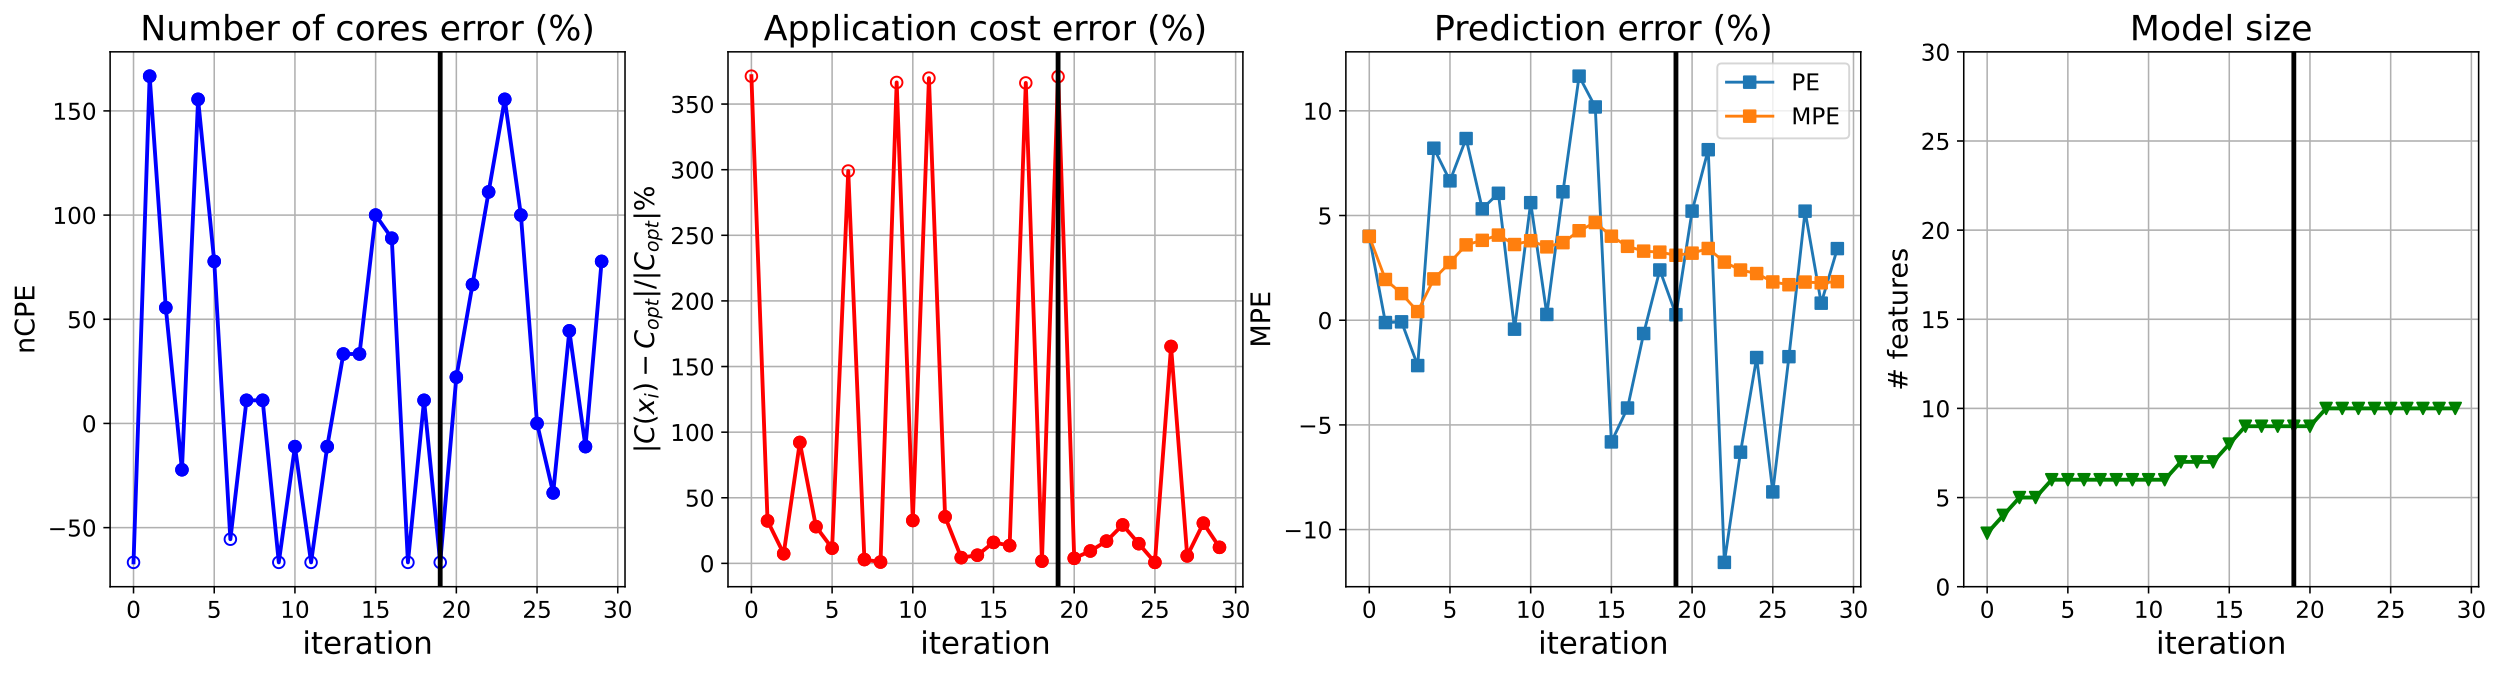 <?xml version="1.0" encoding="utf-8" standalone="no"?>
<!DOCTYPE svg PUBLIC "-//W3C//DTD SVG 1.1//EN"
  "http://www.w3.org/Graphics/SVG/1.1/DTD/svg11.dtd">
<!-- Created with matplotlib (https://matplotlib.org/) -->
<svg height="349.376pt" version="1.1" viewBox="0 0 1295.745 349.376" width="1295.745pt" xmlns="http://www.w3.org/2000/svg" xmlns:xlink="http://www.w3.org/1999/xlink">
 <defs>
  <style type="text/css">
*{stroke-linecap:butt;stroke-linejoin:round;}
  </style>
 </defs>
 <g id="figure_1">
  <g id="patch_1">
   <path d="M 0 349.376 
L 1295.745 349.376 
L 1295.745 0 
L 0 0 
z
" style="fill:#ffffff;"/>
  </g>
  <g id="axes_1">
   <g id="patch_2">
    <path d="M 57.075 304.077 
L 323.945 304.077 
L 323.945 26.877 
L 57.075 26.877 
z
" style="fill:#ffffff;"/>
   </g>
   <g id="matplotlib.axis_1">
    <g id="xtick_1">
     <g id="line2d_1">
      <path clip-path="url(#p9d828f422a)" d="M 69.205 304.077 
L 69.205 26.877 
" style="fill:none;stroke:#b0b0b0;stroke-linecap:square;stroke-width:0.8;"/>
     </g>
     <g id="line2d_2">
      <defs>
       <path d="M 0 0 
L 0 3.5 
" id="mea4f502b2b" style="stroke:#000000;stroke-width:0.8;"/>
      </defs>
      <g>
       <use style="stroke:#000000;stroke-width:0.8;" x="69.205" xlink:href="#mea4f502b2b" y="304.077"/>
      </g>
     </g>
     <g id="text_1">
      <!-- 0 -->
      <defs>
       <path d="M 31.781 66.406 
Q 24.172 66.406 20.328 58.906 
Q 16.5 51.422 16.5 36.375 
Q 16.5 21.391 20.328 13.891 
Q 24.172 6.391 31.781 6.391 
Q 39.453 6.391 43.281 13.891 
Q 47.125 21.391 47.125 36.375 
Q 47.125 51.422 43.281 58.906 
Q 39.453 66.406 31.781 66.406 
z
M 31.781 74.219 
Q 44.047 74.219 50.516 64.516 
Q 56.984 54.828 56.984 36.375 
Q 56.984 17.969 50.516 8.266 
Q 44.047 -1.422 31.781 -1.422 
Q 19.531 -1.422 13.062 8.266 
Q 6.594 17.969 6.594 36.375 
Q 6.594 54.828 13.062 64.516 
Q 19.531 74.219 31.781 74.219 
z
" id="DejaVuSans-48"/>
      </defs>
      <g transform="translate(65.388 320.195)scale(0.12 -0.12)">
       <use xlink:href="#DejaVuSans-48"/>
      </g>
     </g>
    </g>
    <g id="xtick_2">
     <g id="line2d_3">
      <path clip-path="url(#p9d828f422a)" d="M 111.035 304.077 
L 111.035 26.877 
" style="fill:none;stroke:#b0b0b0;stroke-linecap:square;stroke-width:0.8;"/>
     </g>
     <g id="line2d_4">
      <g>
       <use style="stroke:#000000;stroke-width:0.8;" x="111.035" xlink:href="#mea4f502b2b" y="304.077"/>
      </g>
     </g>
     <g id="text_2">
      <!-- 5 -->
      <defs>
       <path d="M 10.797 72.906 
L 49.516 72.906 
L 49.516 64.594 
L 19.828 64.594 
L 19.828 46.734 
Q 21.969 47.469 24.109 47.828 
Q 26.266 48.188 28.422 48.188 
Q 40.625 48.188 47.75 41.5 
Q 54.891 34.812 54.891 23.391 
Q 54.891 11.625 47.562 5.094 
Q 40.234 -1.422 26.906 -1.422 
Q 22.312 -1.422 17.547 -0.641 
Q 12.797 0.141 7.719 1.703 
L 7.719 11.625 
Q 12.109 9.234 16.797 8.062 
Q 21.484 6.891 26.703 6.891 
Q 35.156 6.891 40.078 11.328 
Q 45.016 15.766 45.016 23.391 
Q 45.016 31 40.078 35.438 
Q 35.156 39.891 26.703 39.891 
Q 22.75 39.891 18.812 39.016 
Q 14.891 38.141 10.797 36.281 
z
" id="DejaVuSans-53"/>
      </defs>
      <g transform="translate(107.217 320.195)scale(0.12 -0.12)">
       <use xlink:href="#DejaVuSans-53"/>
      </g>
     </g>
    </g>
    <g id="xtick_3">
     <g id="line2d_5">
      <path clip-path="url(#p9d828f422a)" d="M 152.864 304.077 
L 152.864 26.877 
" style="fill:none;stroke:#b0b0b0;stroke-linecap:square;stroke-width:0.8;"/>
     </g>
     <g id="line2d_6">
      <g>
       <use style="stroke:#000000;stroke-width:0.8;" x="152.864" xlink:href="#mea4f502b2b" y="304.077"/>
      </g>
     </g>
     <g id="text_3">
      <!-- 10 -->
      <defs>
       <path d="M 12.406 8.297 
L 28.516 8.297 
L 28.516 63.922 
L 10.984 60.406 
L 10.984 69.391 
L 28.422 72.906 
L 38.281 72.906 
L 38.281 8.297 
L 54.391 8.297 
L 54.391 0 
L 12.406 0 
z
" id="DejaVuSans-49"/>
      </defs>
      <g transform="translate(145.229 320.195)scale(0.12 -0.12)">
       <use xlink:href="#DejaVuSans-49"/>
       <use x="63.623" xlink:href="#DejaVuSans-48"/>
      </g>
     </g>
    </g>
    <g id="xtick_4">
     <g id="line2d_7">
      <path clip-path="url(#p9d828f422a)" d="M 194.693 304.077 
L 194.693 26.877 
" style="fill:none;stroke:#b0b0b0;stroke-linecap:square;stroke-width:0.8;"/>
     </g>
     <g id="line2d_8">
      <g>
       <use style="stroke:#000000;stroke-width:0.8;" x="194.693" xlink:href="#mea4f502b2b" y="304.077"/>
      </g>
     </g>
     <g id="text_4">
      <!-- 15 -->
      <g transform="translate(187.058 320.195)scale(0.12 -0.12)">
       <use xlink:href="#DejaVuSans-49"/>
       <use x="63.623" xlink:href="#DejaVuSans-53"/>
      </g>
     </g>
    </g>
    <g id="xtick_5">
     <g id="line2d_9">
      <path clip-path="url(#p9d828f422a)" d="M 236.522 304.077 
L 236.522 26.877 
" style="fill:none;stroke:#b0b0b0;stroke-linecap:square;stroke-width:0.8;"/>
     </g>
     <g id="line2d_10">
      <g>
       <use style="stroke:#000000;stroke-width:0.8;" x="236.522" xlink:href="#mea4f502b2b" y="304.077"/>
      </g>
     </g>
     <g id="text_5">
      <!-- 20 -->
      <defs>
       <path d="M 19.188 8.297 
L 53.609 8.297 
L 53.609 0 
L 7.328 0 
L 7.328 8.297 
Q 12.938 14.109 22.625 23.891 
Q 32.328 33.688 34.812 36.531 
Q 39.547 41.844 41.422 45.531 
Q 43.312 49.219 43.312 52.781 
Q 43.312 58.594 39.234 62.25 
Q 35.156 65.922 28.609 65.922 
Q 23.969 65.922 18.812 64.312 
Q 13.672 62.703 7.812 59.422 
L 7.812 69.391 
Q 13.766 71.781 18.938 73 
Q 24.125 74.219 28.422 74.219 
Q 39.75 74.219 46.484 68.547 
Q 53.219 62.891 53.219 53.422 
Q 53.219 48.922 51.531 44.891 
Q 49.859 40.875 45.406 35.406 
Q 44.188 33.984 37.641 27.219 
Q 31.109 20.453 19.188 8.297 
z
" id="DejaVuSans-50"/>
      </defs>
      <g transform="translate(228.887 320.195)scale(0.12 -0.12)">
       <use xlink:href="#DejaVuSans-50"/>
       <use x="63.623" xlink:href="#DejaVuSans-48"/>
      </g>
     </g>
    </g>
    <g id="xtick_6">
     <g id="line2d_11">
      <path clip-path="url(#p9d828f422a)" d="M 278.351 304.077 
L 278.351 26.877 
" style="fill:none;stroke:#b0b0b0;stroke-linecap:square;stroke-width:0.8;"/>
     </g>
     <g id="line2d_12">
      <g>
       <use style="stroke:#000000;stroke-width:0.8;" x="278.351" xlink:href="#mea4f502b2b" y="304.077"/>
      </g>
     </g>
     <g id="text_6">
      <!-- 25 -->
      <g transform="translate(270.716 320.195)scale(0.12 -0.12)">
       <use xlink:href="#DejaVuSans-50"/>
       <use x="63.623" xlink:href="#DejaVuSans-53"/>
      </g>
     </g>
    </g>
    <g id="xtick_7">
     <g id="line2d_13">
      <path clip-path="url(#p9d828f422a)" d="M 320.18 304.077 
L 320.18 26.877 
" style="fill:none;stroke:#b0b0b0;stroke-linecap:square;stroke-width:0.8;"/>
     </g>
     <g id="line2d_14">
      <g>
       <use style="stroke:#000000;stroke-width:0.8;" x="320.18" xlink:href="#mea4f502b2b" y="304.077"/>
      </g>
     </g>
     <g id="text_7">
      <!-- 30 -->
      <defs>
       <path d="M 40.578 39.312 
Q 47.656 37.797 51.625 33 
Q 55.609 28.219 55.609 21.188 
Q 55.609 10.406 48.188 4.484 
Q 40.766 -1.422 27.094 -1.422 
Q 22.516 -1.422 17.656 -0.516 
Q 12.797 0.391 7.625 2.203 
L 7.625 11.719 
Q 11.719 9.328 16.594 8.109 
Q 21.484 6.891 26.812 6.891 
Q 36.078 6.891 40.938 10.547 
Q 45.797 14.203 45.797 21.188 
Q 45.797 27.641 41.281 31.266 
Q 36.766 34.906 28.719 34.906 
L 20.219 34.906 
L 20.219 43.016 
L 29.109 43.016 
Q 36.375 43.016 40.234 45.922 
Q 44.094 48.828 44.094 54.297 
Q 44.094 59.906 40.109 62.906 
Q 36.141 65.922 28.719 65.922 
Q 24.656 65.922 20.016 65.031 
Q 15.375 64.156 9.812 62.312 
L 9.812 71.094 
Q 15.438 72.656 20.344 73.438 
Q 25.25 74.219 29.594 74.219 
Q 40.828 74.219 47.359 69.109 
Q 53.906 64.016 53.906 55.328 
Q 53.906 49.266 50.438 45.094 
Q 46.969 40.922 40.578 39.312 
z
" id="DejaVuSans-51"/>
      </defs>
      <g transform="translate(312.545 320.195)scale(0.12 -0.12)">
       <use xlink:href="#DejaVuSans-51"/>
       <use x="63.623" xlink:href="#DejaVuSans-48"/>
      </g>
     </g>
    </g>
    <g id="text_8">
     <!-- iteration -->
     <defs>
      <path d="M 9.422 54.688 
L 18.406 54.688 
L 18.406 0 
L 9.422 0 
z
M 9.422 75.984 
L 18.406 75.984 
L 18.406 64.594 
L 9.422 64.594 
z
" id="DejaVuSans-105"/>
      <path d="M 18.312 70.219 
L 18.312 54.688 
L 36.812 54.688 
L 36.812 47.703 
L 18.312 47.703 
L 18.312 18.016 
Q 18.312 11.328 20.141 9.422 
Q 21.969 7.516 27.594 7.516 
L 36.812 7.516 
L 36.812 0 
L 27.594 0 
Q 17.188 0 13.234 3.875 
Q 9.281 7.766 9.281 18.016 
L 9.281 47.703 
L 2.688 47.703 
L 2.688 54.688 
L 9.281 54.688 
L 9.281 70.219 
z
" id="DejaVuSans-116"/>
      <path d="M 56.203 29.594 
L 56.203 25.203 
L 14.891 25.203 
Q 15.484 15.922 20.484 11.062 
Q 25.484 6.203 34.422 6.203 
Q 39.594 6.203 44.453 7.469 
Q 49.312 8.734 54.109 11.281 
L 54.109 2.781 
Q 49.266 0.734 44.188 -0.344 
Q 39.109 -1.422 33.891 -1.422 
Q 20.797 -1.422 13.156 6.188 
Q 5.516 13.812 5.516 26.812 
Q 5.516 40.234 12.766 48.109 
Q 20.016 56 32.328 56 
Q 43.359 56 49.781 48.891 
Q 56.203 41.797 56.203 29.594 
z
M 47.219 32.234 
Q 47.125 39.594 43.094 43.984 
Q 39.062 48.391 32.422 48.391 
Q 24.906 48.391 20.391 44.141 
Q 15.875 39.891 15.188 32.172 
z
" id="DejaVuSans-101"/>
      <path d="M 41.109 46.297 
Q 39.594 47.172 37.812 47.578 
Q 36.031 48 33.891 48 
Q 26.266 48 22.188 43.047 
Q 18.109 38.094 18.109 28.812 
L 18.109 0 
L 9.078 0 
L 9.078 54.688 
L 18.109 54.688 
L 18.109 46.188 
Q 20.953 51.172 25.484 53.578 
Q 30.031 56 36.531 56 
Q 37.453 56 38.578 55.875 
Q 39.703 55.766 41.062 55.516 
z
" id="DejaVuSans-114"/>
      <path d="M 34.281 27.484 
Q 23.391 27.484 19.188 25 
Q 14.984 22.516 14.984 16.5 
Q 14.984 11.719 18.141 8.906 
Q 21.297 6.109 26.703 6.109 
Q 34.188 6.109 38.703 11.406 
Q 43.219 16.703 43.219 25.484 
L 43.219 27.484 
z
M 52.203 31.203 
L 52.203 0 
L 43.219 0 
L 43.219 8.297 
Q 40.141 3.328 35.547 0.953 
Q 30.953 -1.422 24.312 -1.422 
Q 15.922 -1.422 10.953 3.297 
Q 6 8.016 6 15.922 
Q 6 25.141 12.172 29.828 
Q 18.359 34.516 30.609 34.516 
L 43.219 34.516 
L 43.219 35.406 
Q 43.219 41.609 39.141 45 
Q 35.062 48.391 27.688 48.391 
Q 23 48.391 18.547 47.266 
Q 14.109 46.141 10.016 43.891 
L 10.016 52.203 
Q 14.938 54.109 19.578 55.047 
Q 24.219 56 28.609 56 
Q 40.484 56 46.344 49.844 
Q 52.203 43.703 52.203 31.203 
z
" id="DejaVuSans-97"/>
      <path d="M 30.609 48.391 
Q 23.391 48.391 19.188 42.75 
Q 14.984 37.109 14.984 27.297 
Q 14.984 17.484 19.156 11.844 
Q 23.344 6.203 30.609 6.203 
Q 37.797 6.203 41.984 11.859 
Q 46.188 17.531 46.188 27.297 
Q 46.188 37.016 41.984 42.703 
Q 37.797 48.391 30.609 48.391 
z
M 30.609 56 
Q 42.328 56 49.016 48.375 
Q 55.719 40.766 55.719 27.297 
Q 55.719 13.875 49.016 6.219 
Q 42.328 -1.422 30.609 -1.422 
Q 18.844 -1.422 12.172 6.219 
Q 5.516 13.875 5.516 27.297 
Q 5.516 40.766 12.172 48.375 
Q 18.844 56 30.609 56 
z
" id="DejaVuSans-111"/>
      <path d="M 54.891 33.016 
L 54.891 0 
L 45.906 0 
L 45.906 32.719 
Q 45.906 40.484 42.875 44.328 
Q 39.844 48.188 33.797 48.188 
Q 26.516 48.188 22.312 43.547 
Q 18.109 38.922 18.109 30.906 
L 18.109 0 
L 9.078 0 
L 9.078 54.688 
L 18.109 54.688 
L 18.109 46.188 
Q 21.344 51.125 25.703 53.562 
Q 30.078 56 35.797 56 
Q 45.219 56 50.047 50.172 
Q 54.891 44.344 54.891 33.016 
z
" id="DejaVuSans-110"/>
     </defs>
     <g transform="translate(156.714 338.848)scale(0.16 -0.16)">
      <use xlink:href="#DejaVuSans-105"/>
      <use x="27.783" xlink:href="#DejaVuSans-116"/>
      <use x="66.992" xlink:href="#DejaVuSans-101"/>
      <use x="128.516" xlink:href="#DejaVuSans-114"/>
      <use x="169.629" xlink:href="#DejaVuSans-97"/>
      <use x="230.908" xlink:href="#DejaVuSans-116"/>
      <use x="270.117" xlink:href="#DejaVuSans-105"/>
      <use x="297.9" xlink:href="#DejaVuSans-111"/>
      <use x="359.082" xlink:href="#DejaVuSans-110"/>
     </g>
    </g>
   </g>
   <g id="matplotlib.axis_2">
    <g id="ytick_1">
     <g id="line2d_15">
      <path clip-path="url(#p9d828f422a)" d="M 57.075 273.477 
L 323.945 273.477 
" style="fill:none;stroke:#b0b0b0;stroke-linecap:square;stroke-width:0.8;"/>
     </g>
     <g id="line2d_16">
      <defs>
       <path d="M 0 0 
L -3.5 0 
" id="md32da33c78" style="stroke:#000000;stroke-width:0.8;"/>
      </defs>
      <g>
       <use style="stroke:#000000;stroke-width:0.8;" x="57.075" xlink:href="#md32da33c78" y="273.477"/>
      </g>
     </g>
     <g id="text_9">
      <!-- −50 -->
      <defs>
       <path d="M 10.594 35.5 
L 73.188 35.5 
L 73.188 27.203 
L 10.594 27.203 
z
" id="DejaVuSans-8722"/>
      </defs>
      <g transform="translate(24.749 278.036)scale(0.12 -0.12)">
       <use xlink:href="#DejaVuSans-8722"/>
       <use x="83.789" xlink:href="#DejaVuSans-53"/>
       <use x="147.412" xlink:href="#DejaVuSans-48"/>
      </g>
     </g>
    </g>
    <g id="ytick_2">
     <g id="line2d_17">
      <path clip-path="url(#p9d828f422a)" d="M 57.075 219.477 
L 323.945 219.477 
" style="fill:none;stroke:#b0b0b0;stroke-linecap:square;stroke-width:0.8;"/>
     </g>
     <g id="line2d_18">
      <g>
       <use style="stroke:#000000;stroke-width:0.8;" x="57.075" xlink:href="#md32da33c78" y="219.477"/>
      </g>
     </g>
     <g id="text_10">
      <!-- 0 -->
      <g transform="translate(42.44 224.036)scale(0.12 -0.12)">
       <use xlink:href="#DejaVuSans-48"/>
      </g>
     </g>
    </g>
    <g id="ytick_3">
     <g id="line2d_19">
      <path clip-path="url(#p9d828f422a)" d="M 57.075 165.477 
L 323.945 165.477 
" style="fill:none;stroke:#b0b0b0;stroke-linecap:square;stroke-width:0.8;"/>
     </g>
     <g id="line2d_20">
      <g>
       <use style="stroke:#000000;stroke-width:0.8;" x="57.075" xlink:href="#md32da33c78" y="165.477"/>
      </g>
     </g>
     <g id="text_11">
      <!-- 50 -->
      <g transform="translate(34.805 170.036)scale(0.12 -0.12)">
       <use xlink:href="#DejaVuSans-53"/>
       <use x="63.623" xlink:href="#DejaVuSans-48"/>
      </g>
     </g>
    </g>
    <g id="ytick_4">
     <g id="line2d_21">
      <path clip-path="url(#p9d828f422a)" d="M 57.075 111.477 
L 323.945 111.477 
" style="fill:none;stroke:#b0b0b0;stroke-linecap:square;stroke-width:0.8;"/>
     </g>
     <g id="line2d_22">
      <g>
       <use style="stroke:#000000;stroke-width:0.8;" x="57.075" xlink:href="#md32da33c78" y="111.477"/>
      </g>
     </g>
     <g id="text_12">
      <!-- 100 -->
      <g transform="translate(27.17 116.036)scale(0.12 -0.12)">
       <use xlink:href="#DejaVuSans-49"/>
       <use x="63.623" xlink:href="#DejaVuSans-48"/>
       <use x="127.246" xlink:href="#DejaVuSans-48"/>
      </g>
     </g>
    </g>
    <g id="ytick_5">
     <g id="line2d_23">
      <path clip-path="url(#p9d828f422a)" d="M 57.075 57.477 
L 323.945 57.477 
" style="fill:none;stroke:#b0b0b0;stroke-linecap:square;stroke-width:0.8;"/>
     </g>
     <g id="line2d_24">
      <g>
       <use style="stroke:#000000;stroke-width:0.8;" x="57.075" xlink:href="#md32da33c78" y="57.477"/>
      </g>
     </g>
     <g id="text_13">
      <!-- 150 -->
      <g transform="translate(27.17 62.036)scale(0.12 -0.12)">
       <use xlink:href="#DejaVuSans-49"/>
       <use x="63.623" xlink:href="#DejaVuSans-53"/>
       <use x="127.246" xlink:href="#DejaVuSans-48"/>
      </g>
     </g>
    </g>
    <g id="text_14">
     <!-- nCPE -->
     <defs>
      <path d="M 64.406 67.281 
L 64.406 56.891 
Q 59.422 61.531 53.781 63.812 
Q 48.141 66.109 41.797 66.109 
Q 29.297 66.109 22.656 58.469 
Q 16.016 50.828 16.016 36.375 
Q 16.016 21.969 22.656 14.328 
Q 29.297 6.688 41.797 6.688 
Q 48.141 6.688 53.781 8.984 
Q 59.422 11.281 64.406 15.922 
L 64.406 5.609 
Q 59.234 2.094 53.438 0.328 
Q 47.656 -1.422 41.219 -1.422 
Q 24.656 -1.422 15.125 8.703 
Q 5.609 18.844 5.609 36.375 
Q 5.609 53.953 15.125 64.078 
Q 24.656 74.219 41.219 74.219 
Q 47.75 74.219 53.531 72.484 
Q 59.328 70.75 64.406 67.281 
z
" id="DejaVuSans-67"/>
      <path d="M 19.672 64.797 
L 19.672 37.406 
L 32.078 37.406 
Q 38.969 37.406 42.719 40.969 
Q 46.484 44.531 46.484 51.125 
Q 46.484 57.672 42.719 61.234 
Q 38.969 64.797 32.078 64.797 
z
M 9.812 72.906 
L 32.078 72.906 
Q 44.344 72.906 50.609 67.359 
Q 56.891 61.812 56.891 51.125 
Q 56.891 40.328 50.609 34.812 
Q 44.344 29.297 32.078 29.297 
L 19.672 29.297 
L 19.672 0 
L 9.812 0 
z
" id="DejaVuSans-80"/>
      <path d="M 9.812 72.906 
L 55.906 72.906 
L 55.906 64.594 
L 19.672 64.594 
L 19.672 43.016 
L 54.391 43.016 
L 54.391 34.719 
L 19.672 34.719 
L 19.672 8.297 
L 56.781 8.297 
L 56.781 0 
L 9.812 0 
z
" id="DejaVuSans-69"/>
     </defs>
     <g transform="translate(17.838 183.445)rotate(-90)scale(0.14 -0.14)">
      <use xlink:href="#DejaVuSans-110"/>
      <use x="63.379" xlink:href="#DejaVuSans-67"/>
      <use x="133.203" xlink:href="#DejaVuSans-80"/>
      <use x="193.506" xlink:href="#DejaVuSans-69"/>
     </g>
    </g>
   </g>
   <g id="line2d_25">
    <path clip-path="url(#p9d828f422a)" d="M 69.205 291.477 
L 77.571 39.477 
L 85.937 159.477 
L 94.303 243.477 
L 102.669 51.477 
L 111.035 135.477 
L 119.4 279.477 
L 127.766 207.477 
L 136.132 207.477 
L 144.498 291.477 
L 152.864 231.477 
L 161.229 291.477 
L 169.595 231.477 
L 177.961 183.477 
L 186.327 183.477 
L 194.693 111.477 
L 203.059 123.477 
L 211.424 291.477 
L 219.79 207.477 
L 228.156 291.477 
L 236.522 195.477 
L 244.888 147.477 
L 253.253 99.477 
L 261.619 51.477 
L 269.985 111.477 
L 278.351 219.477 
L 286.717 255.477 
L 295.082 171.477 
L 303.448 231.477 
L 311.814 135.477 
" style="fill:none;stroke:#0000ff;stroke-linecap:square;stroke-width:2;"/>
    <defs>
     <path d="M 0 3 
C 0.796 3 1.559 2.684 2.121 2.121 
C 2.684 1.559 3 0.796 3 0 
C 3 -0.796 2.684 -1.559 2.121 -2.121 
C 1.559 -2.684 0.796 -3 0 -3 
C -0.796 -3 -1.559 -2.684 -2.121 -2.121 
C -2.684 -1.559 -3 -0.796 -3 0 
C -3 0.796 -2.684 1.559 -2.121 2.121 
C -1.559 2.684 -0.796 3 0 3 
z
" id="mcc0d1510f1" style="stroke:#0000ff;"/>
    </defs>
    <g clip-path="url(#p9d828f422a)">
     <use style="fill-opacity:0;stroke:#0000ff;" x="69.205" xlink:href="#mcc0d1510f1" y="291.477"/>
     <use style="fill-opacity:0;stroke:#0000ff;" x="77.571" xlink:href="#mcc0d1510f1" y="39.477"/>
     <use style="fill-opacity:0;stroke:#0000ff;" x="85.937" xlink:href="#mcc0d1510f1" y="159.477"/>
     <use style="fill-opacity:0;stroke:#0000ff;" x="94.303" xlink:href="#mcc0d1510f1" y="243.477"/>
     <use style="fill-opacity:0;stroke:#0000ff;" x="102.669" xlink:href="#mcc0d1510f1" y="51.477"/>
     <use style="fill-opacity:0;stroke:#0000ff;" x="111.035" xlink:href="#mcc0d1510f1" y="135.477"/>
     <use style="fill-opacity:0;stroke:#0000ff;" x="119.4" xlink:href="#mcc0d1510f1" y="279.477"/>
     <use style="fill-opacity:0;stroke:#0000ff;" x="127.766" xlink:href="#mcc0d1510f1" y="207.477"/>
     <use style="fill-opacity:0;stroke:#0000ff;" x="136.132" xlink:href="#mcc0d1510f1" y="207.477"/>
     <use style="fill-opacity:0;stroke:#0000ff;" x="144.498" xlink:href="#mcc0d1510f1" y="291.477"/>
     <use style="fill-opacity:0;stroke:#0000ff;" x="152.864" xlink:href="#mcc0d1510f1" y="231.477"/>
     <use style="fill-opacity:0;stroke:#0000ff;" x="161.229" xlink:href="#mcc0d1510f1" y="291.477"/>
     <use style="fill-opacity:0;stroke:#0000ff;" x="169.595" xlink:href="#mcc0d1510f1" y="231.477"/>
     <use style="fill-opacity:0;stroke:#0000ff;" x="177.961" xlink:href="#mcc0d1510f1" y="183.477"/>
     <use style="fill-opacity:0;stroke:#0000ff;" x="186.327" xlink:href="#mcc0d1510f1" y="183.477"/>
     <use style="fill-opacity:0;stroke:#0000ff;" x="194.693" xlink:href="#mcc0d1510f1" y="111.477"/>
     <use style="fill-opacity:0;stroke:#0000ff;" x="203.059" xlink:href="#mcc0d1510f1" y="123.477"/>
     <use style="fill-opacity:0;stroke:#0000ff;" x="211.424" xlink:href="#mcc0d1510f1" y="291.477"/>
     <use style="fill-opacity:0;stroke:#0000ff;" x="219.79" xlink:href="#mcc0d1510f1" y="207.477"/>
     <use style="fill-opacity:0;stroke:#0000ff;" x="228.156" xlink:href="#mcc0d1510f1" y="291.477"/>
     <use style="fill-opacity:0;stroke:#0000ff;" x="236.522" xlink:href="#mcc0d1510f1" y="195.477"/>
     <use style="fill-opacity:0;stroke:#0000ff;" x="244.888" xlink:href="#mcc0d1510f1" y="147.477"/>
     <use style="fill-opacity:0;stroke:#0000ff;" x="253.253" xlink:href="#mcc0d1510f1" y="99.477"/>
     <use style="fill-opacity:0;stroke:#0000ff;" x="261.619" xlink:href="#mcc0d1510f1" y="51.477"/>
     <use style="fill-opacity:0;stroke:#0000ff;" x="269.985" xlink:href="#mcc0d1510f1" y="111.477"/>
     <use style="fill-opacity:0;stroke:#0000ff;" x="278.351" xlink:href="#mcc0d1510f1" y="219.477"/>
     <use style="fill-opacity:0;stroke:#0000ff;" x="286.717" xlink:href="#mcc0d1510f1" y="255.477"/>
     <use style="fill-opacity:0;stroke:#0000ff;" x="295.082" xlink:href="#mcc0d1510f1" y="171.477"/>
     <use style="fill-opacity:0;stroke:#0000ff;" x="303.448" xlink:href="#mcc0d1510f1" y="231.477"/>
     <use style="fill-opacity:0;stroke:#0000ff;" x="311.814" xlink:href="#mcc0d1510f1" y="135.477"/>
    </g>
   </g>
   <g id="line2d_26">
    <defs>
     <path d="M 0 3 
C 0.796 3 1.559 2.684 2.121 2.121 
C 2.684 1.559 3 0.796 3 0 
C 3 -0.796 2.684 -1.559 2.121 -2.121 
C 1.559 -2.684 0.796 -3 0 -3 
C -0.796 -3 -1.559 -2.684 -2.121 -2.121 
C -2.684 -1.559 -3 -0.796 -3 0 
C -3 0.796 -2.684 1.559 -2.121 2.121 
C -1.559 2.684 -0.796 3 0 3 
z
" id="m7ce2b624b9" style="stroke:#0000ff;"/>
    </defs>
    <g clip-path="url(#p9d828f422a)">
     <use style="fill:#0000ff;stroke:#0000ff;" x="77.571" xlink:href="#m7ce2b624b9" y="39.477"/>
    </g>
   </g>
   <g id="line2d_27">
    <g clip-path="url(#p9d828f422a)">
     <use style="fill:#0000ff;stroke:#0000ff;" x="85.937" xlink:href="#m7ce2b624b9" y="159.477"/>
    </g>
   </g>
   <g id="line2d_28">
    <g clip-path="url(#p9d828f422a)">
     <use style="fill:#0000ff;stroke:#0000ff;" x="94.303" xlink:href="#m7ce2b624b9" y="243.477"/>
    </g>
   </g>
   <g id="line2d_29">
    <g clip-path="url(#p9d828f422a)">
     <use style="fill:#0000ff;stroke:#0000ff;" x="102.669" xlink:href="#m7ce2b624b9" y="51.477"/>
    </g>
   </g>
   <g id="line2d_30">
    <g clip-path="url(#p9d828f422a)">
     <use style="fill:#0000ff;stroke:#0000ff;" x="111.035" xlink:href="#m7ce2b624b9" y="135.477"/>
    </g>
   </g>
   <g id="line2d_31">
    <g clip-path="url(#p9d828f422a)">
     <use style="fill:#0000ff;stroke:#0000ff;" x="127.766" xlink:href="#m7ce2b624b9" y="207.477"/>
    </g>
   </g>
   <g id="line2d_32">
    <g clip-path="url(#p9d828f422a)">
     <use style="fill:#0000ff;stroke:#0000ff;" x="136.132" xlink:href="#m7ce2b624b9" y="207.477"/>
    </g>
   </g>
   <g id="line2d_33">
    <g clip-path="url(#p9d828f422a)">
     <use style="fill:#0000ff;stroke:#0000ff;" x="152.864" xlink:href="#m7ce2b624b9" y="231.477"/>
    </g>
   </g>
   <g id="line2d_34">
    <g clip-path="url(#p9d828f422a)">
     <use style="fill:#0000ff;stroke:#0000ff;" x="169.595" xlink:href="#m7ce2b624b9" y="231.477"/>
    </g>
   </g>
   <g id="line2d_35">
    <g clip-path="url(#p9d828f422a)">
     <use style="fill:#0000ff;stroke:#0000ff;" x="177.961" xlink:href="#m7ce2b624b9" y="183.477"/>
    </g>
   </g>
   <g id="line2d_36">
    <g clip-path="url(#p9d828f422a)">
     <use style="fill:#0000ff;stroke:#0000ff;" x="186.327" xlink:href="#m7ce2b624b9" y="183.477"/>
    </g>
   </g>
   <g id="line2d_37">
    <g clip-path="url(#p9d828f422a)">
     <use style="fill:#0000ff;stroke:#0000ff;" x="194.693" xlink:href="#m7ce2b624b9" y="111.477"/>
    </g>
   </g>
   <g id="line2d_38">
    <g clip-path="url(#p9d828f422a)">
     <use style="fill:#0000ff;stroke:#0000ff;" x="203.059" xlink:href="#m7ce2b624b9" y="123.477"/>
    </g>
   </g>
   <g id="line2d_39">
    <g clip-path="url(#p9d828f422a)">
     <use style="fill:#0000ff;stroke:#0000ff;" x="219.79" xlink:href="#m7ce2b624b9" y="207.477"/>
    </g>
   </g>
   <g id="line2d_40">
    <g clip-path="url(#p9d828f422a)">
     <use style="fill:#0000ff;stroke:#0000ff;" x="236.522" xlink:href="#m7ce2b624b9" y="195.477"/>
    </g>
   </g>
   <g id="line2d_41">
    <g clip-path="url(#p9d828f422a)">
     <use style="fill:#0000ff;stroke:#0000ff;" x="244.888" xlink:href="#m7ce2b624b9" y="147.477"/>
    </g>
   </g>
   <g id="line2d_42">
    <g clip-path="url(#p9d828f422a)">
     <use style="fill:#0000ff;stroke:#0000ff;" x="253.253" xlink:href="#m7ce2b624b9" y="99.477"/>
    </g>
   </g>
   <g id="line2d_43">
    <g clip-path="url(#p9d828f422a)">
     <use style="fill:#0000ff;stroke:#0000ff;" x="261.619" xlink:href="#m7ce2b624b9" y="51.477"/>
    </g>
   </g>
   <g id="line2d_44">
    <g clip-path="url(#p9d828f422a)">
     <use style="fill:#0000ff;stroke:#0000ff;" x="269.985" xlink:href="#m7ce2b624b9" y="111.477"/>
    </g>
   </g>
   <g id="line2d_45">
    <g clip-path="url(#p9d828f422a)">
     <use style="fill:#0000ff;stroke:#0000ff;" x="278.351" xlink:href="#m7ce2b624b9" y="219.477"/>
    </g>
   </g>
   <g id="line2d_46">
    <g clip-path="url(#p9d828f422a)">
     <use style="fill:#0000ff;stroke:#0000ff;" x="286.717" xlink:href="#m7ce2b624b9" y="255.477"/>
    </g>
   </g>
   <g id="line2d_47">
    <g clip-path="url(#p9d828f422a)">
     <use style="fill:#0000ff;stroke:#0000ff;" x="295.082" xlink:href="#m7ce2b624b9" y="171.477"/>
    </g>
   </g>
   <g id="line2d_48">
    <g clip-path="url(#p9d828f422a)">
     <use style="fill:#0000ff;stroke:#0000ff;" x="303.448" xlink:href="#m7ce2b624b9" y="231.477"/>
    </g>
   </g>
   <g id="line2d_49">
    <g clip-path="url(#p9d828f422a)">
     <use style="fill:#0000ff;stroke:#0000ff;" x="311.814" xlink:href="#m7ce2b624b9" y="135.477"/>
    </g>
   </g>
   <g id="line2d_50">
    <path clip-path="url(#p9d828f422a)" d="M 228.156 304.077 
L 228.156 26.877 
" style="fill:none;stroke:#000000;stroke-linecap:square;stroke-width:2.5;"/>
   </g>
   <g id="patch_3">
    <path d="M 57.075 304.077 
L 57.075 26.877 
" style="fill:none;stroke:#000000;stroke-linecap:square;stroke-linejoin:miter;stroke-width:0.8;"/>
   </g>
   <g id="patch_4">
    <path d="M 323.945 304.077 
L 323.945 26.877 
" style="fill:none;stroke:#000000;stroke-linecap:square;stroke-linejoin:miter;stroke-width:0.8;"/>
   </g>
   <g id="patch_5">
    <path d="M 57.075 304.077 
L 323.945 304.077 
" style="fill:none;stroke:#000000;stroke-linecap:square;stroke-linejoin:miter;stroke-width:0.8;"/>
   </g>
   <g id="patch_6">
    <path d="M 57.075 26.877 
L 323.945 26.877 
" style="fill:none;stroke:#000000;stroke-linecap:square;stroke-linejoin:miter;stroke-width:0.8;"/>
   </g>
   <g id="text_15">
    <!-- Number of cores error (%) -->
    <defs>
     <path d="M 9.812 72.906 
L 23.094 72.906 
L 55.422 11.922 
L 55.422 72.906 
L 64.984 72.906 
L 64.984 0 
L 51.703 0 
L 19.391 60.984 
L 19.391 0 
L 9.812 0 
z
" id="DejaVuSans-78"/>
     <path d="M 8.5 21.578 
L 8.5 54.688 
L 17.484 54.688 
L 17.484 21.922 
Q 17.484 14.156 20.5 10.266 
Q 23.531 6.391 29.594 6.391 
Q 36.859 6.391 41.078 11.031 
Q 45.312 15.672 45.312 23.688 
L 45.312 54.688 
L 54.297 54.688 
L 54.297 0 
L 45.312 0 
L 45.312 8.406 
Q 42.047 3.422 37.719 1 
Q 33.406 -1.422 27.688 -1.422 
Q 18.266 -1.422 13.375 4.438 
Q 8.5 10.297 8.5 21.578 
z
M 31.109 56 
z
" id="DejaVuSans-117"/>
     <path d="M 52 44.188 
Q 55.375 50.25 60.062 53.125 
Q 64.75 56 71.094 56 
Q 79.641 56 84.281 50.016 
Q 88.922 44.047 88.922 33.016 
L 88.922 0 
L 79.891 0 
L 79.891 32.719 
Q 79.891 40.578 77.094 44.375 
Q 74.312 48.188 68.609 48.188 
Q 61.625 48.188 57.562 43.547 
Q 53.516 38.922 53.516 30.906 
L 53.516 0 
L 44.484 0 
L 44.484 32.719 
Q 44.484 40.625 41.703 44.406 
Q 38.922 48.188 33.109 48.188 
Q 26.219 48.188 22.156 43.531 
Q 18.109 38.875 18.109 30.906 
L 18.109 0 
L 9.078 0 
L 9.078 54.688 
L 18.109 54.688 
L 18.109 46.188 
Q 21.188 51.219 25.484 53.609 
Q 29.781 56 35.688 56 
Q 41.656 56 45.828 52.969 
Q 50 49.953 52 44.188 
z
" id="DejaVuSans-109"/>
     <path d="M 48.688 27.297 
Q 48.688 37.203 44.609 42.844 
Q 40.531 48.484 33.406 48.484 
Q 26.266 48.484 22.188 42.844 
Q 18.109 37.203 18.109 27.297 
Q 18.109 17.391 22.188 11.75 
Q 26.266 6.109 33.406 6.109 
Q 40.531 6.109 44.609 11.75 
Q 48.688 17.391 48.688 27.297 
z
M 18.109 46.391 
Q 20.953 51.266 25.266 53.625 
Q 29.594 56 35.594 56 
Q 45.562 56 51.781 48.094 
Q 58.016 40.188 58.016 27.297 
Q 58.016 14.406 51.781 6.484 
Q 45.562 -1.422 35.594 -1.422 
Q 29.594 -1.422 25.266 0.953 
Q 20.953 3.328 18.109 8.203 
L 18.109 0 
L 9.078 0 
L 9.078 75.984 
L 18.109 75.984 
z
" id="DejaVuSans-98"/>
     <path id="DejaVuSans-32"/>
     <path d="M 37.109 75.984 
L 37.109 68.5 
L 28.516 68.5 
Q 23.688 68.5 21.797 66.547 
Q 19.922 64.594 19.922 59.516 
L 19.922 54.688 
L 34.719 54.688 
L 34.719 47.703 
L 19.922 47.703 
L 19.922 0 
L 10.891 0 
L 10.891 47.703 
L 2.297 47.703 
L 2.297 54.688 
L 10.891 54.688 
L 10.891 58.5 
Q 10.891 67.625 15.141 71.797 
Q 19.391 75.984 28.609 75.984 
z
" id="DejaVuSans-102"/>
     <path d="M 48.781 52.594 
L 48.781 44.188 
Q 44.969 46.297 41.141 47.344 
Q 37.312 48.391 33.406 48.391 
Q 24.656 48.391 19.812 42.844 
Q 14.984 37.312 14.984 27.297 
Q 14.984 17.281 19.812 11.734 
Q 24.656 6.203 33.406 6.203 
Q 37.312 6.203 41.141 7.25 
Q 44.969 8.297 48.781 10.406 
L 48.781 2.094 
Q 45.016 0.344 40.984 -0.531 
Q 36.969 -1.422 32.422 -1.422 
Q 20.062 -1.422 12.781 6.344 
Q 5.516 14.109 5.516 27.297 
Q 5.516 40.672 12.859 48.328 
Q 20.219 56 33.016 56 
Q 37.156 56 41.109 55.141 
Q 45.062 54.297 48.781 52.594 
z
" id="DejaVuSans-99"/>
     <path d="M 44.281 53.078 
L 44.281 44.578 
Q 40.484 46.531 36.375 47.5 
Q 32.281 48.484 27.875 48.484 
Q 21.188 48.484 17.844 46.438 
Q 14.5 44.391 14.5 40.281 
Q 14.5 37.156 16.891 35.375 
Q 19.281 33.594 26.516 31.984 
L 29.594 31.297 
Q 39.156 29.25 43.188 25.516 
Q 47.219 21.781 47.219 15.094 
Q 47.219 7.469 41.188 3.016 
Q 35.156 -1.422 24.609 -1.422 
Q 20.219 -1.422 15.453 -0.562 
Q 10.688 0.297 5.422 2 
L 5.422 11.281 
Q 10.406 8.688 15.234 7.391 
Q 20.062 6.109 24.812 6.109 
Q 31.156 6.109 34.562 8.281 
Q 37.984 10.453 37.984 14.406 
Q 37.984 18.062 35.516 20.016 
Q 33.062 21.969 24.703 23.781 
L 21.578 24.516 
Q 13.234 26.266 9.516 29.906 
Q 5.812 33.547 5.812 39.891 
Q 5.812 47.609 11.281 51.797 
Q 16.75 56 26.812 56 
Q 31.781 56 36.172 55.266 
Q 40.578 54.547 44.281 53.078 
z
" id="DejaVuSans-115"/>
     <path d="M 31 75.875 
Q 24.469 64.656 21.281 53.656 
Q 18.109 42.672 18.109 31.391 
Q 18.109 20.125 21.312 9.062 
Q 24.516 -2 31 -13.188 
L 23.188 -13.188 
Q 15.875 -1.703 12.234 9.375 
Q 8.594 20.453 8.594 31.391 
Q 8.594 42.281 12.203 53.312 
Q 15.828 64.359 23.188 75.875 
z
" id="DejaVuSans-40"/>
     <path d="M 72.703 32.078 
Q 68.453 32.078 66.031 28.469 
Q 63.625 24.859 63.625 18.406 
Q 63.625 12.062 66.031 8.422 
Q 68.453 4.781 72.703 4.781 
Q 76.859 4.781 79.266 8.422 
Q 81.688 12.062 81.688 18.406 
Q 81.688 24.812 79.266 28.438 
Q 76.859 32.078 72.703 32.078 
z
M 72.703 38.281 
Q 80.422 38.281 84.953 32.906 
Q 89.5 27.547 89.5 18.406 
Q 89.5 9.281 84.938 3.922 
Q 80.375 -1.422 72.703 -1.422 
Q 64.891 -1.422 60.344 3.922 
Q 55.812 9.281 55.812 18.406 
Q 55.812 27.594 60.375 32.938 
Q 64.938 38.281 72.703 38.281 
z
M 22.312 68.016 
Q 18.109 68.016 15.688 64.375 
Q 13.281 60.75 13.281 54.391 
Q 13.281 47.953 15.672 44.328 
Q 18.062 40.719 22.312 40.719 
Q 26.562 40.719 28.969 44.328 
Q 31.391 47.953 31.391 54.391 
Q 31.391 60.688 28.953 64.344 
Q 26.516 68.016 22.312 68.016 
z
M 66.406 74.219 
L 74.219 74.219 
L 28.609 -1.422 
L 20.797 -1.422 
z
M 22.312 74.219 
Q 30.031 74.219 34.609 68.875 
Q 39.203 63.531 39.203 54.391 
Q 39.203 45.172 34.641 39.844 
Q 30.078 34.516 22.312 34.516 
Q 14.547 34.516 10.031 39.859 
Q 5.516 45.219 5.516 54.391 
Q 5.516 63.484 10.047 68.844 
Q 14.594 74.219 22.312 74.219 
z
" id="DejaVuSans-37"/>
     <path d="M 8.016 75.875 
L 15.828 75.875 
Q 23.141 64.359 26.781 53.312 
Q 30.422 42.281 30.422 31.391 
Q 30.422 20.453 26.781 9.375 
Q 23.141 -1.703 15.828 -13.188 
L 8.016 -13.188 
Q 14.5 -2 17.703 9.062 
Q 20.906 20.125 20.906 31.391 
Q 20.906 42.672 17.703 53.656 
Q 14.5 64.656 8.016 75.875 
z
" id="DejaVuSans-41"/>
    </defs>
    <g transform="translate(72.701 20.877)scale(0.18 -0.18)">
     <use xlink:href="#DejaVuSans-78"/>
     <use x="74.805" xlink:href="#DejaVuSans-117"/>
     <use x="138.184" xlink:href="#DejaVuSans-109"/>
     <use x="235.596" xlink:href="#DejaVuSans-98"/>
     <use x="299.072" xlink:href="#DejaVuSans-101"/>
     <use x="360.596" xlink:href="#DejaVuSans-114"/>
     <use x="401.709" xlink:href="#DejaVuSans-32"/>
     <use x="433.496" xlink:href="#DejaVuSans-111"/>
     <use x="494.678" xlink:href="#DejaVuSans-102"/>
     <use x="529.883" xlink:href="#DejaVuSans-32"/>
     <use x="561.67" xlink:href="#DejaVuSans-99"/>
     <use x="616.65" xlink:href="#DejaVuSans-111"/>
     <use x="677.832" xlink:href="#DejaVuSans-114"/>
     <use x="716.695" xlink:href="#DejaVuSans-101"/>
     <use x="778.219" xlink:href="#DejaVuSans-115"/>
     <use x="830.318" xlink:href="#DejaVuSans-32"/>
     <use x="862.105" xlink:href="#DejaVuSans-101"/>
     <use x="923.629" xlink:href="#DejaVuSans-114"/>
     <use x="962.992" xlink:href="#DejaVuSans-114"/>
     <use x="1001.855" xlink:href="#DejaVuSans-111"/>
     <use x="1063.037" xlink:href="#DejaVuSans-114"/>
     <use x="1104.15" xlink:href="#DejaVuSans-32"/>
     <use x="1135.938" xlink:href="#DejaVuSans-40"/>
     <use x="1174.951" xlink:href="#DejaVuSans-37"/>
     <use x="1269.971" xlink:href="#DejaVuSans-41"/>
    </g>
   </g>
  </g>
  <g id="axes_2">
   <g id="patch_7">
    <path d="M 377.318 304.077 
L 644.188 304.077 
L 644.188 26.877 
L 377.318 26.877 
z
" style="fill:#ffffff;"/>
   </g>
   <g id="matplotlib.axis_3">
    <g id="xtick_8">
     <g id="line2d_51">
      <path clip-path="url(#pcf67f140c0)" d="M 389.449 304.077 
L 389.449 26.877 
" style="fill:none;stroke:#b0b0b0;stroke-linecap:square;stroke-width:0.8;"/>
     </g>
     <g id="line2d_52">
      <g>
       <use style="stroke:#000000;stroke-width:0.8;" x="389.449" xlink:href="#mea4f502b2b" y="304.077"/>
      </g>
     </g>
     <g id="text_16">
      <!-- 0 -->
      <g transform="translate(385.631 320.195)scale(0.12 -0.12)">
       <use xlink:href="#DejaVuSans-48"/>
      </g>
     </g>
    </g>
    <g id="xtick_9">
     <g id="line2d_53">
      <path clip-path="url(#pcf67f140c0)" d="M 431.278 304.077 
L 431.278 26.877 
" style="fill:none;stroke:#b0b0b0;stroke-linecap:square;stroke-width:0.8;"/>
     </g>
     <g id="line2d_54">
      <g>
       <use style="stroke:#000000;stroke-width:0.8;" x="431.278" xlink:href="#mea4f502b2b" y="304.077"/>
      </g>
     </g>
     <g id="text_17">
      <!-- 5 -->
      <g transform="translate(427.46 320.195)scale(0.12 -0.12)">
       <use xlink:href="#DejaVuSans-53"/>
      </g>
     </g>
    </g>
    <g id="xtick_10">
     <g id="line2d_55">
      <path clip-path="url(#pcf67f140c0)" d="M 473.107 304.077 
L 473.107 26.877 
" style="fill:none;stroke:#b0b0b0;stroke-linecap:square;stroke-width:0.8;"/>
     </g>
     <g id="line2d_56">
      <g>
       <use style="stroke:#000000;stroke-width:0.8;" x="473.107" xlink:href="#mea4f502b2b" y="304.077"/>
      </g>
     </g>
     <g id="text_18">
      <!-- 10 -->
      <g transform="translate(465.472 320.195)scale(0.12 -0.12)">
       <use xlink:href="#DejaVuSans-49"/>
       <use x="63.623" xlink:href="#DejaVuSans-48"/>
      </g>
     </g>
    </g>
    <g id="xtick_11">
     <g id="line2d_57">
      <path clip-path="url(#pcf67f140c0)" d="M 514.936 304.077 
L 514.936 26.877 
" style="fill:none;stroke:#b0b0b0;stroke-linecap:square;stroke-width:0.8;"/>
     </g>
     <g id="line2d_58">
      <g>
       <use style="stroke:#000000;stroke-width:0.8;" x="514.936" xlink:href="#mea4f502b2b" y="304.077"/>
      </g>
     </g>
     <g id="text_19">
      <!-- 15 -->
      <g transform="translate(507.301 320.195)scale(0.12 -0.12)">
       <use xlink:href="#DejaVuSans-49"/>
       <use x="63.623" xlink:href="#DejaVuSans-53"/>
      </g>
     </g>
    </g>
    <g id="xtick_12">
     <g id="line2d_59">
      <path clip-path="url(#pcf67f140c0)" d="M 556.765 304.077 
L 556.765 26.877 
" style="fill:none;stroke:#b0b0b0;stroke-linecap:square;stroke-width:0.8;"/>
     </g>
     <g id="line2d_60">
      <g>
       <use style="stroke:#000000;stroke-width:0.8;" x="556.765" xlink:href="#mea4f502b2b" y="304.077"/>
      </g>
     </g>
     <g id="text_20">
      <!-- 20 -->
      <g transform="translate(549.13 320.195)scale(0.12 -0.12)">
       <use xlink:href="#DejaVuSans-50"/>
       <use x="63.623" xlink:href="#DejaVuSans-48"/>
      </g>
     </g>
    </g>
    <g id="xtick_13">
     <g id="line2d_61">
      <path clip-path="url(#pcf67f140c0)" d="M 598.594 304.077 
L 598.594 26.877 
" style="fill:none;stroke:#b0b0b0;stroke-linecap:square;stroke-width:0.8;"/>
     </g>
     <g id="line2d_62">
      <g>
       <use style="stroke:#000000;stroke-width:0.8;" x="598.594" xlink:href="#mea4f502b2b" y="304.077"/>
      </g>
     </g>
     <g id="text_21">
      <!-- 25 -->
      <g transform="translate(590.959 320.195)scale(0.12 -0.12)">
       <use xlink:href="#DejaVuSans-50"/>
       <use x="63.623" xlink:href="#DejaVuSans-53"/>
      </g>
     </g>
    </g>
    <g id="xtick_14">
     <g id="line2d_63">
      <path clip-path="url(#pcf67f140c0)" d="M 640.423 304.077 
L 640.423 26.877 
" style="fill:none;stroke:#b0b0b0;stroke-linecap:square;stroke-width:0.8;"/>
     </g>
     <g id="line2d_64">
      <g>
       <use style="stroke:#000000;stroke-width:0.8;" x="640.423" xlink:href="#mea4f502b2b" y="304.077"/>
      </g>
     </g>
     <g id="text_22">
      <!-- 30 -->
      <g transform="translate(632.788 320.195)scale(0.12 -0.12)">
       <use xlink:href="#DejaVuSans-51"/>
       <use x="63.623" xlink:href="#DejaVuSans-48"/>
      </g>
     </g>
    </g>
    <g id="text_23">
     <!-- iteration -->
     <g transform="translate(476.957 338.848)scale(0.16 -0.16)">
      <use xlink:href="#DejaVuSans-105"/>
      <use x="27.783" xlink:href="#DejaVuSans-116"/>
      <use x="66.992" xlink:href="#DejaVuSans-101"/>
      <use x="128.516" xlink:href="#DejaVuSans-114"/>
      <use x="169.629" xlink:href="#DejaVuSans-97"/>
      <use x="230.908" xlink:href="#DejaVuSans-116"/>
      <use x="270.117" xlink:href="#DejaVuSans-105"/>
      <use x="297.9" xlink:href="#DejaVuSans-111"/>
      <use x="359.082" xlink:href="#DejaVuSans-110"/>
     </g>
    </g>
   </g>
   <g id="matplotlib.axis_4">
    <g id="ytick_6">
     <g id="line2d_65">
      <path clip-path="url(#pcf67f140c0)" d="M 377.318 292.005 
L 644.188 292.005 
" style="fill:none;stroke:#b0b0b0;stroke-linecap:square;stroke-width:0.8;"/>
     </g>
     <g id="line2d_66">
      <g>
       <use style="stroke:#000000;stroke-width:0.8;" x="377.318" xlink:href="#md32da33c78" y="292.005"/>
      </g>
     </g>
     <g id="text_24">
      <!-- 0 -->
      <g transform="translate(362.683 296.564)scale(0.12 -0.12)">
       <use xlink:href="#DejaVuSans-48"/>
      </g>
     </g>
    </g>
    <g id="ytick_7">
     <g id="line2d_67">
      <path clip-path="url(#pcf67f140c0)" d="M 377.318 257.995 
L 644.188 257.995 
" style="fill:none;stroke:#b0b0b0;stroke-linecap:square;stroke-width:0.8;"/>
     </g>
     <g id="line2d_68">
      <g>
       <use style="stroke:#000000;stroke-width:0.8;" x="377.318" xlink:href="#md32da33c78" y="257.995"/>
      </g>
     </g>
     <g id="text_25">
      <!-- 50 -->
      <g transform="translate(355.048 262.554)scale(0.12 -0.12)">
       <use xlink:href="#DejaVuSans-53"/>
       <use x="63.623" xlink:href="#DejaVuSans-48"/>
      </g>
     </g>
    </g>
    <g id="ytick_8">
     <g id="line2d_69">
      <path clip-path="url(#pcf67f140c0)" d="M 377.318 223.985 
L 644.188 223.985 
" style="fill:none;stroke:#b0b0b0;stroke-linecap:square;stroke-width:0.8;"/>
     </g>
     <g id="line2d_70">
      <g>
       <use style="stroke:#000000;stroke-width:0.8;" x="377.318" xlink:href="#md32da33c78" y="223.985"/>
      </g>
     </g>
     <g id="text_26">
      <!-- 100 -->
      <g transform="translate(347.413 228.545)scale(0.12 -0.12)">
       <use xlink:href="#DejaVuSans-49"/>
       <use x="63.623" xlink:href="#DejaVuSans-48"/>
       <use x="127.246" xlink:href="#DejaVuSans-48"/>
      </g>
     </g>
    </g>
    <g id="ytick_9">
     <g id="line2d_71">
      <path clip-path="url(#pcf67f140c0)" d="M 377.318 189.976 
L 644.188 189.976 
" style="fill:none;stroke:#b0b0b0;stroke-linecap:square;stroke-width:0.8;"/>
     </g>
     <g id="line2d_72">
      <g>
       <use style="stroke:#000000;stroke-width:0.8;" x="377.318" xlink:href="#md32da33c78" y="189.976"/>
      </g>
     </g>
     <g id="text_27">
      <!-- 150 -->
      <g transform="translate(347.413 194.535)scale(0.12 -0.12)">
       <use xlink:href="#DejaVuSans-49"/>
       <use x="63.623" xlink:href="#DejaVuSans-53"/>
       <use x="127.246" xlink:href="#DejaVuSans-48"/>
      </g>
     </g>
    </g>
    <g id="ytick_10">
     <g id="line2d_73">
      <path clip-path="url(#pcf67f140c0)" d="M 377.318 155.966 
L 644.188 155.966 
" style="fill:none;stroke:#b0b0b0;stroke-linecap:square;stroke-width:0.8;"/>
     </g>
     <g id="line2d_74">
      <g>
       <use style="stroke:#000000;stroke-width:0.8;" x="377.318" xlink:href="#md32da33c78" y="155.966"/>
      </g>
     </g>
     <g id="text_28">
      <!-- 200 -->
      <g transform="translate(347.413 160.525)scale(0.12 -0.12)">
       <use xlink:href="#DejaVuSans-50"/>
       <use x="63.623" xlink:href="#DejaVuSans-48"/>
       <use x="127.246" xlink:href="#DejaVuSans-48"/>
      </g>
     </g>
    </g>
    <g id="ytick_11">
     <g id="line2d_75">
      <path clip-path="url(#pcf67f140c0)" d="M 377.318 121.956 
L 644.188 121.956 
" style="fill:none;stroke:#b0b0b0;stroke-linecap:square;stroke-width:0.8;"/>
     </g>
     <g id="line2d_76">
      <g>
       <use style="stroke:#000000;stroke-width:0.8;" x="377.318" xlink:href="#md32da33c78" y="121.956"/>
      </g>
     </g>
     <g id="text_29">
      <!-- 250 -->
      <g transform="translate(347.413 126.515)scale(0.12 -0.12)">
       <use xlink:href="#DejaVuSans-50"/>
       <use x="63.623" xlink:href="#DejaVuSans-53"/>
       <use x="127.246" xlink:href="#DejaVuSans-48"/>
      </g>
     </g>
    </g>
    <g id="ytick_12">
     <g id="line2d_77">
      <path clip-path="url(#pcf67f140c0)" d="M 377.318 87.946 
L 644.188 87.946 
" style="fill:none;stroke:#b0b0b0;stroke-linecap:square;stroke-width:0.8;"/>
     </g>
     <g id="line2d_78">
      <g>
       <use style="stroke:#000000;stroke-width:0.8;" x="377.318" xlink:href="#md32da33c78" y="87.946"/>
      </g>
     </g>
     <g id="text_30">
      <!-- 300 -->
      <g transform="translate(347.413 92.505)scale(0.12 -0.12)">
       <use xlink:href="#DejaVuSans-51"/>
       <use x="63.623" xlink:href="#DejaVuSans-48"/>
       <use x="127.246" xlink:href="#DejaVuSans-48"/>
      </g>
     </g>
    </g>
    <g id="ytick_13">
     <g id="line2d_79">
      <path clip-path="url(#pcf67f140c0)" d="M 377.318 53.936 
L 644.188 53.936 
" style="fill:none;stroke:#b0b0b0;stroke-linecap:square;stroke-width:0.8;"/>
     </g>
     <g id="line2d_80">
      <g>
       <use style="stroke:#000000;stroke-width:0.8;" x="377.318" xlink:href="#md32da33c78" y="53.936"/>
      </g>
     </g>
     <g id="text_31">
      <!-- 350 -->
      <g transform="translate(347.413 58.495)scale(0.12 -0.12)">
       <use xlink:href="#DejaVuSans-51"/>
       <use x="63.623" xlink:href="#DejaVuSans-53"/>
       <use x="127.246" xlink:href="#DejaVuSans-48"/>
      </g>
     </g>
    </g>
    <g id="text_32">
     <!-- $|C(x_{i})-C_{opt}| / |C_{opt}|  \%$ -->
     <defs>
      <path d="M 21 76.422 
L 21 -23.578 
L 12.703 -23.578 
L 12.703 76.422 
z
" id="DejaVuSans-124"/>
      <path d="M 69.484 67.281 
L 67.484 56.891 
Q 62.797 61.625 57.547 63.922 
Q 52.297 66.219 46.188 66.219 
Q 37.844 66.219 31.516 62.203 
Q 25.203 58.203 20.609 50 
Q 17.672 44.734 16.125 38.844 
Q 14.594 32.953 14.594 27 
Q 14.594 17.047 19.75 11.812 
Q 24.906 6.594 34.719 6.594 
Q 41.5 6.594 47.75 8.766 
Q 54 10.938 59.906 15.281 
L 57.625 3.609 
Q 51.812 1.125 45.875 -0.141 
Q 39.938 -1.422 33.984 -1.422 
Q 19.969 -1.422 12.078 6.188 
Q 4.203 13.812 4.203 27.391 
Q 4.203 36.078 7.203 44.469 
Q 10.203 52.875 15.828 59.812 
Q 21.781 67.188 29.422 70.703 
Q 37.062 74.219 47.219 74.219 
Q 53.469 74.219 59.062 72.484 
Q 64.656 70.75 69.484 67.281 
z
" id="DejaVuSans-Oblique-67"/>
      <path d="M 60.016 54.688 
L 34.906 27.875 
L 50.297 0 
L 39.984 0 
L 28.422 21.688 
L 8.297 0 
L -2.594 0 
L 24.312 28.812 
L 10.016 54.688 
L 20.312 54.688 
L 30.812 34.906 
L 49.125 54.688 
z
" id="DejaVuSans-Oblique-120"/>
      <path d="M 18.312 75.984 
L 27.297 75.984 
L 25.094 64.594 
L 16.109 64.594 
z
M 14.203 54.688 
L 23.188 54.688 
L 12.5 0 
L 3.516 0 
z
" id="DejaVuSans-Oblique-105"/>
      <path d="M 25.391 -1.422 
Q 15.766 -1.422 10.172 4.516 
Q 4.594 10.453 4.594 20.703 
Q 4.594 26.656 6.516 32.828 
Q 8.453 39.016 11.531 43.219 
Q 16.359 49.75 22.312 52.875 
Q 28.266 56 35.797 56 
Q 45.125 56 50.859 50.188 
Q 56.594 44.391 56.594 35.016 
Q 56.594 28.516 54.688 22.062 
Q 52.781 15.625 49.703 11.375 
Q 44.922 4.828 38.969 1.703 
Q 33.016 -1.422 25.391 -1.422 
z
M 13.922 21 
Q 13.922 13.578 17.016 9.891 
Q 20.125 6.203 26.422 6.203 
Q 35.453 6.203 41.375 14.078 
Q 47.312 21.969 47.312 34.078 
Q 47.312 41.156 44.141 44.766 
Q 40.969 48.391 34.812 48.391 
Q 29.734 48.391 25.781 46.016 
Q 21.828 43.656 18.703 38.812 
Q 16.406 35.203 15.156 30.562 
Q 13.922 25.922 13.922 21 
z
" id="DejaVuSans-Oblique-111"/>
      <path d="M 49.609 33.688 
Q 49.609 40.875 46.484 44.672 
Q 43.359 48.484 37.5 48.484 
Q 33.5 48.484 29.859 46.438 
Q 26.219 44.391 23.391 40.484 
Q 20.609 36.625 18.938 31.156 
Q 17.281 25.688 17.281 20.312 
Q 17.281 13.484 20.406 9.797 
Q 23.531 6.109 29.297 6.109 
Q 33.547 6.109 37.188 8.109 
Q 40.828 10.109 43.406 13.922 
Q 46.188 17.922 47.891 23.344 
Q 49.609 28.766 49.609 33.688 
z
M 21.781 46.391 
Q 25.391 51.125 30.297 53.562 
Q 35.203 56 41.219 56 
Q 49.609 56 54.25 50.5 
Q 58.891 45.016 58.891 35.109 
Q 58.891 27 56 19.656 
Q 53.125 12.312 47.703 6.5 
Q 44.094 2.641 39.547 0.609 
Q 35.016 -1.422 29.984 -1.422 
Q 24.172 -1.422 20.219 1 
Q 16.266 3.422 14.312 8.203 
L 8.688 -20.797 
L -0.297 -20.797 
L 14.406 54.688 
L 23.391 54.688 
z
" id="DejaVuSans-Oblique-112"/>
      <path d="M 42.281 54.688 
L 40.922 47.703 
L 23 47.703 
L 17.188 18.016 
Q 16.891 16.359 16.75 15.234 
Q 16.609 14.109 16.609 13.484 
Q 16.609 10.359 18.484 8.938 
Q 20.359 7.516 24.516 7.516 
L 33.594 7.516 
L 32.078 0 
L 23.484 0 
Q 15.484 0 11.547 3.125 
Q 7.625 6.25 7.625 12.594 
Q 7.625 13.719 7.766 15.062 
Q 7.906 16.406 8.203 18.016 
L 14.016 47.703 
L 6.391 47.703 
L 7.812 54.688 
L 15.281 54.688 
L 18.312 70.219 
L 27.297 70.219 
L 24.312 54.688 
z
" id="DejaVuSans-Oblique-116"/>
      <path d="M 25.391 72.906 
L 33.688 72.906 
L 8.297 -9.281 
L 0 -9.281 
z
" id="DejaVuSans-47"/>
     </defs>
     <g transform="translate(339.073 234.777)rotate(-90)scale(0.14 -0.14)">
      <use transform="translate(0 0.578)" xlink:href="#DejaVuSans-124"/>
      <use transform="translate(33.691 0.578)" xlink:href="#DejaVuSans-Oblique-67"/>
      <use transform="translate(103.516 0.578)" xlink:href="#DejaVuSans-40"/>
      <use transform="translate(142.529 0.578)" xlink:href="#DejaVuSans-Oblique-120"/>
      <use transform="translate(201.709 -15.828)scale(0.7)" xlink:href="#DejaVuSans-Oblique-105"/>
      <use transform="translate(223.892 0.578)" xlink:href="#DejaVuSans-41"/>
      <use transform="translate(282.388 0.578)" xlink:href="#DejaVuSans-8722"/>
      <use transform="translate(385.659 0.578)" xlink:href="#DejaVuSans-Oblique-67"/>
      <use transform="translate(455.483 -15.828)scale(0.7)" xlink:href="#DejaVuSans-Oblique-111"/>
      <use transform="translate(498.311 -15.828)scale(0.7)" xlink:href="#DejaVuSans-Oblique-112"/>
      <use transform="translate(542.744 -15.828)scale(0.7)" xlink:href="#DejaVuSans-Oblique-116"/>
      <use transform="translate(572.925 0.578)" xlink:href="#DejaVuSans-124"/>
      <use transform="translate(606.616 0.578)" xlink:href="#DejaVuSans-47"/>
      <use transform="translate(640.308 0.578)" xlink:href="#DejaVuSans-124"/>
      <use transform="translate(673.999 0.578)" xlink:href="#DejaVuSans-Oblique-67"/>
      <use transform="translate(743.823 -15.828)scale(0.7)" xlink:href="#DejaVuSans-Oblique-111"/>
      <use transform="translate(786.65 -15.828)scale(0.7)" xlink:href="#DejaVuSans-Oblique-112"/>
      <use transform="translate(831.084 -15.828)scale(0.7)" xlink:href="#DejaVuSans-Oblique-116"/>
      <use transform="translate(861.265 0.578)" xlink:href="#DejaVuSans-124"/>
      <use transform="translate(894.956 0.578)" xlink:href="#DejaVuSans-37"/>
     </g>
    </g>
   </g>
   <g id="line2d_81">
    <path clip-path="url(#pcf67f140c0)" d="M 389.449 39.477 
L 397.815 269.958 
L 406.181 286.997 
L 414.546 229.321 
L 422.912 272.941 
L 431.278 284.126 
L 439.644 88.641 
L 448.01 290.021 
L 456.375 291.305 
L 464.741 42.735 
L 473.107 269.776 
L 481.473 40.488 
L 489.839 267.845 
L 498.205 289.016 
L 506.57 287.77 
L 514.936 281.127 
L 523.302 282.784 
L 531.668 42.984 
L 540.034 290.847 
L 548.399 39.712 
L 556.765 289.366 
L 565.131 285.576 
L 573.497 280.463 
L 581.863 272.066 
L 590.229 281.782 
L 598.594 291.477 
L 606.96 179.573 
L 615.326 288.123 
L 623.692 271.149 
L 632.058 283.695 
" style="fill:none;stroke:#ff0000;stroke-linecap:square;stroke-width:2;"/>
    <defs>
     <path d="M 0 3 
C 0.796 3 1.559 2.684 2.121 2.121 
C 2.684 1.559 3 0.796 3 0 
C 3 -0.796 2.684 -1.559 2.121 -2.121 
C 1.559 -2.684 0.796 -3 0 -3 
C -0.796 -3 -1.559 -2.684 -2.121 -2.121 
C -2.684 -1.559 -3 -0.796 -3 0 
C -3 0.796 -2.684 1.559 -2.121 2.121 
C -1.559 2.684 -0.796 3 0 3 
z
" id="mdd99b92717" style="stroke:#ff0000;"/>
    </defs>
    <g clip-path="url(#pcf67f140c0)">
     <use style="fill-opacity:0;stroke:#ff0000;" x="389.449" xlink:href="#mdd99b92717" y="39.477"/>
     <use style="fill-opacity:0;stroke:#ff0000;" x="397.815" xlink:href="#mdd99b92717" y="269.958"/>
     <use style="fill-opacity:0;stroke:#ff0000;" x="406.181" xlink:href="#mdd99b92717" y="286.997"/>
     <use style="fill-opacity:0;stroke:#ff0000;" x="414.546" xlink:href="#mdd99b92717" y="229.321"/>
     <use style="fill-opacity:0;stroke:#ff0000;" x="422.912" xlink:href="#mdd99b92717" y="272.941"/>
     <use style="fill-opacity:0;stroke:#ff0000;" x="431.278" xlink:href="#mdd99b92717" y="284.126"/>
     <use style="fill-opacity:0;stroke:#ff0000;" x="439.644" xlink:href="#mdd99b92717" y="88.641"/>
     <use style="fill-opacity:0;stroke:#ff0000;" x="448.01" xlink:href="#mdd99b92717" y="290.021"/>
     <use style="fill-opacity:0;stroke:#ff0000;" x="456.375" xlink:href="#mdd99b92717" y="291.305"/>
     <use style="fill-opacity:0;stroke:#ff0000;" x="464.741" xlink:href="#mdd99b92717" y="42.735"/>
     <use style="fill-opacity:0;stroke:#ff0000;" x="473.107" xlink:href="#mdd99b92717" y="269.776"/>
     <use style="fill-opacity:0;stroke:#ff0000;" x="481.473" xlink:href="#mdd99b92717" y="40.488"/>
     <use style="fill-opacity:0;stroke:#ff0000;" x="489.839" xlink:href="#mdd99b92717" y="267.845"/>
     <use style="fill-opacity:0;stroke:#ff0000;" x="498.205" xlink:href="#mdd99b92717" y="289.016"/>
     <use style="fill-opacity:0;stroke:#ff0000;" x="506.57" xlink:href="#mdd99b92717" y="287.77"/>
     <use style="fill-opacity:0;stroke:#ff0000;" x="514.936" xlink:href="#mdd99b92717" y="281.127"/>
     <use style="fill-opacity:0;stroke:#ff0000;" x="523.302" xlink:href="#mdd99b92717" y="282.784"/>
     <use style="fill-opacity:0;stroke:#ff0000;" x="531.668" xlink:href="#mdd99b92717" y="42.984"/>
     <use style="fill-opacity:0;stroke:#ff0000;" x="540.034" xlink:href="#mdd99b92717" y="290.847"/>
     <use style="fill-opacity:0;stroke:#ff0000;" x="548.399" xlink:href="#mdd99b92717" y="39.712"/>
     <use style="fill-opacity:0;stroke:#ff0000;" x="556.765" xlink:href="#mdd99b92717" y="289.366"/>
     <use style="fill-opacity:0;stroke:#ff0000;" x="565.131" xlink:href="#mdd99b92717" y="285.576"/>
     <use style="fill-opacity:0;stroke:#ff0000;" x="573.497" xlink:href="#mdd99b92717" y="280.463"/>
     <use style="fill-opacity:0;stroke:#ff0000;" x="581.863" xlink:href="#mdd99b92717" y="272.066"/>
     <use style="fill-opacity:0;stroke:#ff0000;" x="590.229" xlink:href="#mdd99b92717" y="281.782"/>
     <use style="fill-opacity:0;stroke:#ff0000;" x="598.594" xlink:href="#mdd99b92717" y="291.477"/>
     <use style="fill-opacity:0;stroke:#ff0000;" x="606.96" xlink:href="#mdd99b92717" y="179.573"/>
     <use style="fill-opacity:0;stroke:#ff0000;" x="615.326" xlink:href="#mdd99b92717" y="288.123"/>
     <use style="fill-opacity:0;stroke:#ff0000;" x="623.692" xlink:href="#mdd99b92717" y="271.149"/>
     <use style="fill-opacity:0;stroke:#ff0000;" x="632.058" xlink:href="#mdd99b92717" y="283.695"/>
    </g>
   </g>
   <g id="line2d_82">
    <defs>
     <path d="M 0 3 
C 0.796 3 1.559 2.684 2.121 2.121 
C 2.684 1.559 3 0.796 3 0 
C 3 -0.796 2.684 -1.559 2.121 -2.121 
C 1.559 -2.684 0.796 -3 0 -3 
C -0.796 -3 -1.559 -2.684 -2.121 -2.121 
C -2.684 -1.559 -3 -0.796 -3 0 
C -3 0.796 -2.684 1.559 -2.121 2.121 
C -1.559 2.684 -0.796 3 0 3 
z
" id="m09216b9251" style="stroke:#ff0000;"/>
    </defs>
    <g clip-path="url(#pcf67f140c0)">
     <use style="fill:#ff0000;stroke:#ff0000;" x="397.815" xlink:href="#m09216b9251" y="269.958"/>
    </g>
   </g>
   <g id="line2d_83">
    <g clip-path="url(#pcf67f140c0)">
     <use style="fill:#ff0000;stroke:#ff0000;" x="406.181" xlink:href="#m09216b9251" y="286.997"/>
    </g>
   </g>
   <g id="line2d_84">
    <g clip-path="url(#pcf67f140c0)">
     <use style="fill:#ff0000;stroke:#ff0000;" x="414.546" xlink:href="#m09216b9251" y="229.321"/>
    </g>
   </g>
   <g id="line2d_85">
    <g clip-path="url(#pcf67f140c0)">
     <use style="fill:#ff0000;stroke:#ff0000;" x="422.912" xlink:href="#m09216b9251" y="272.941"/>
    </g>
   </g>
   <g id="line2d_86">
    <g clip-path="url(#pcf67f140c0)">
     <use style="fill:#ff0000;stroke:#ff0000;" x="431.278" xlink:href="#m09216b9251" y="284.126"/>
    </g>
   </g>
   <g id="line2d_87">
    <g clip-path="url(#pcf67f140c0)">
     <use style="fill:#ff0000;stroke:#ff0000;" x="448.01" xlink:href="#m09216b9251" y="290.021"/>
    </g>
   </g>
   <g id="line2d_88">
    <g clip-path="url(#pcf67f140c0)">
     <use style="fill:#ff0000;stroke:#ff0000;" x="456.375" xlink:href="#m09216b9251" y="291.305"/>
    </g>
   </g>
   <g id="line2d_89">
    <g clip-path="url(#pcf67f140c0)">
     <use style="fill:#ff0000;stroke:#ff0000;" x="473.107" xlink:href="#m09216b9251" y="269.776"/>
    </g>
   </g>
   <g id="line2d_90">
    <g clip-path="url(#pcf67f140c0)">
     <use style="fill:#ff0000;stroke:#ff0000;" x="489.839" xlink:href="#m09216b9251" y="267.845"/>
    </g>
   </g>
   <g id="line2d_91">
    <g clip-path="url(#pcf67f140c0)">
     <use style="fill:#ff0000;stroke:#ff0000;" x="498.205" xlink:href="#m09216b9251" y="289.016"/>
    </g>
   </g>
   <g id="line2d_92">
    <g clip-path="url(#pcf67f140c0)">
     <use style="fill:#ff0000;stroke:#ff0000;" x="506.57" xlink:href="#m09216b9251" y="287.77"/>
    </g>
   </g>
   <g id="line2d_93">
    <g clip-path="url(#pcf67f140c0)">
     <use style="fill:#ff0000;stroke:#ff0000;" x="514.936" xlink:href="#m09216b9251" y="281.127"/>
    </g>
   </g>
   <g id="line2d_94">
    <g clip-path="url(#pcf67f140c0)">
     <use style="fill:#ff0000;stroke:#ff0000;" x="523.302" xlink:href="#m09216b9251" y="282.784"/>
    </g>
   </g>
   <g id="line2d_95">
    <g clip-path="url(#pcf67f140c0)">
     <use style="fill:#ff0000;stroke:#ff0000;" x="540.034" xlink:href="#m09216b9251" y="290.847"/>
    </g>
   </g>
   <g id="line2d_96">
    <g clip-path="url(#pcf67f140c0)">
     <use style="fill:#ff0000;stroke:#ff0000;" x="556.765" xlink:href="#m09216b9251" y="289.366"/>
    </g>
   </g>
   <g id="line2d_97">
    <g clip-path="url(#pcf67f140c0)">
     <use style="fill:#ff0000;stroke:#ff0000;" x="565.131" xlink:href="#m09216b9251" y="285.576"/>
    </g>
   </g>
   <g id="line2d_98">
    <g clip-path="url(#pcf67f140c0)">
     <use style="fill:#ff0000;stroke:#ff0000;" x="573.497" xlink:href="#m09216b9251" y="280.463"/>
    </g>
   </g>
   <g id="line2d_99">
    <g clip-path="url(#pcf67f140c0)">
     <use style="fill:#ff0000;stroke:#ff0000;" x="581.863" xlink:href="#m09216b9251" y="272.066"/>
    </g>
   </g>
   <g id="line2d_100">
    <g clip-path="url(#pcf67f140c0)">
     <use style="fill:#ff0000;stroke:#ff0000;" x="590.229" xlink:href="#m09216b9251" y="281.782"/>
    </g>
   </g>
   <g id="line2d_101">
    <g clip-path="url(#pcf67f140c0)">
     <use style="fill:#ff0000;stroke:#ff0000;" x="598.594" xlink:href="#m09216b9251" y="291.477"/>
    </g>
   </g>
   <g id="line2d_102">
    <g clip-path="url(#pcf67f140c0)">
     <use style="fill:#ff0000;stroke:#ff0000;" x="606.96" xlink:href="#m09216b9251" y="179.573"/>
    </g>
   </g>
   <g id="line2d_103">
    <g clip-path="url(#pcf67f140c0)">
     <use style="fill:#ff0000;stroke:#ff0000;" x="615.326" xlink:href="#m09216b9251" y="288.123"/>
    </g>
   </g>
   <g id="line2d_104">
    <g clip-path="url(#pcf67f140c0)">
     <use style="fill:#ff0000;stroke:#ff0000;" x="623.692" xlink:href="#m09216b9251" y="271.149"/>
    </g>
   </g>
   <g id="line2d_105">
    <g clip-path="url(#pcf67f140c0)">
     <use style="fill:#ff0000;stroke:#ff0000;" x="632.058" xlink:href="#m09216b9251" y="283.695"/>
    </g>
   </g>
   <g id="line2d_106">
    <path clip-path="url(#pcf67f140c0)" d="M 548.399 304.077 
L 548.399 26.877 
" style="fill:none;stroke:#000000;stroke-linecap:square;stroke-width:2.5;"/>
   </g>
   <g id="patch_8">
    <path d="M 377.318 304.077 
L 377.318 26.877 
" style="fill:none;stroke:#000000;stroke-linecap:square;stroke-linejoin:miter;stroke-width:0.8;"/>
   </g>
   <g id="patch_9">
    <path d="M 644.188 304.077 
L 644.188 26.877 
" style="fill:none;stroke:#000000;stroke-linecap:square;stroke-linejoin:miter;stroke-width:0.8;"/>
   </g>
   <g id="patch_10">
    <path d="M 377.318 304.077 
L 644.188 304.077 
" style="fill:none;stroke:#000000;stroke-linecap:square;stroke-linejoin:miter;stroke-width:0.8;"/>
   </g>
   <g id="patch_11">
    <path d="M 377.318 26.877 
L 644.188 26.877 
" style="fill:none;stroke:#000000;stroke-linecap:square;stroke-linejoin:miter;stroke-width:0.8;"/>
   </g>
   <g id="text_33">
    <!-- Application cost error (%) -->
    <defs>
     <path d="M 34.188 63.188 
L 20.797 26.906 
L 47.609 26.906 
z
M 28.609 72.906 
L 39.797 72.906 
L 67.578 0 
L 57.328 0 
L 50.688 18.703 
L 17.828 18.703 
L 11.188 0 
L 0.781 0 
z
" id="DejaVuSans-65"/>
     <path d="M 18.109 8.203 
L 18.109 -20.797 
L 9.078 -20.797 
L 9.078 54.688 
L 18.109 54.688 
L 18.109 46.391 
Q 20.953 51.266 25.266 53.625 
Q 29.594 56 35.594 56 
Q 45.562 56 51.781 48.094 
Q 58.016 40.188 58.016 27.297 
Q 58.016 14.406 51.781 6.484 
Q 45.562 -1.422 35.594 -1.422 
Q 29.594 -1.422 25.266 0.953 
Q 20.953 3.328 18.109 8.203 
z
M 48.688 27.297 
Q 48.688 37.203 44.609 42.844 
Q 40.531 48.484 33.406 48.484 
Q 26.266 48.484 22.188 42.844 
Q 18.109 37.203 18.109 27.297 
Q 18.109 17.391 22.188 11.75 
Q 26.266 6.109 33.406 6.109 
Q 40.531 6.109 44.609 11.75 
Q 48.688 17.391 48.688 27.297 
z
" id="DejaVuSans-112"/>
     <path d="M 9.422 75.984 
L 18.406 75.984 
L 18.406 0 
L 9.422 0 
z
" id="DejaVuSans-108"/>
    </defs>
    <g transform="translate(395.854 20.877)scale(0.18 -0.18)">
     <use xlink:href="#DejaVuSans-65"/>
     <use x="68.408" xlink:href="#DejaVuSans-112"/>
     <use x="131.885" xlink:href="#DejaVuSans-112"/>
     <use x="195.361" xlink:href="#DejaVuSans-108"/>
     <use x="223.145" xlink:href="#DejaVuSans-105"/>
     <use x="250.928" xlink:href="#DejaVuSans-99"/>
     <use x="305.908" xlink:href="#DejaVuSans-97"/>
     <use x="367.188" xlink:href="#DejaVuSans-116"/>
     <use x="406.396" xlink:href="#DejaVuSans-105"/>
     <use x="434.18" xlink:href="#DejaVuSans-111"/>
     <use x="495.361" xlink:href="#DejaVuSans-110"/>
     <use x="558.74" xlink:href="#DejaVuSans-32"/>
     <use x="590.527" xlink:href="#DejaVuSans-99"/>
     <use x="645.508" xlink:href="#DejaVuSans-111"/>
     <use x="706.689" xlink:href="#DejaVuSans-115"/>
     <use x="758.789" xlink:href="#DejaVuSans-116"/>
     <use x="797.998" xlink:href="#DejaVuSans-32"/>
     <use x="829.785" xlink:href="#DejaVuSans-101"/>
     <use x="891.309" xlink:href="#DejaVuSans-114"/>
     <use x="930.672" xlink:href="#DejaVuSans-114"/>
     <use x="969.535" xlink:href="#DejaVuSans-111"/>
     <use x="1030.717" xlink:href="#DejaVuSans-114"/>
     <use x="1071.83" xlink:href="#DejaVuSans-32"/>
     <use x="1103.617" xlink:href="#DejaVuSans-40"/>
     <use x="1142.631" xlink:href="#DejaVuSans-37"/>
     <use x="1237.65" xlink:href="#DejaVuSans-41"/>
    </g>
   </g>
  </g>
  <g id="axes_3">
   <g id="patch_12">
    <path d="M 697.562 304.077 
L 964.432 304.077 
L 964.432 26.877 
L 697.562 26.877 
z
" style="fill:#ffffff;"/>
   </g>
   <g id="matplotlib.axis_5">
    <g id="xtick_15">
     <g id="line2d_107">
      <path clip-path="url(#p0c429b5193)" d="M 709.692 304.077 
L 709.692 26.877 
" style="fill:none;stroke:#b0b0b0;stroke-linecap:square;stroke-width:0.8;"/>
     </g>
     <g id="line2d_108">
      <g>
       <use style="stroke:#000000;stroke-width:0.8;" x="709.692" xlink:href="#mea4f502b2b" y="304.077"/>
      </g>
     </g>
     <g id="text_34">
      <!-- 0 -->
      <g transform="translate(705.875 320.195)scale(0.12 -0.12)">
       <use xlink:href="#DejaVuSans-48"/>
      </g>
     </g>
    </g>
    <g id="xtick_16">
     <g id="line2d_109">
      <path clip-path="url(#p0c429b5193)" d="M 751.521 304.077 
L 751.521 26.877 
" style="fill:none;stroke:#b0b0b0;stroke-linecap:square;stroke-width:0.8;"/>
     </g>
     <g id="line2d_110">
      <g>
       <use style="stroke:#000000;stroke-width:0.8;" x="751.521" xlink:href="#mea4f502b2b" y="304.077"/>
      </g>
     </g>
     <g id="text_35">
      <!-- 5 -->
      <g transform="translate(747.704 320.195)scale(0.12 -0.12)">
       <use xlink:href="#DejaVuSans-53"/>
      </g>
     </g>
    </g>
    <g id="xtick_17">
     <g id="line2d_111">
      <path clip-path="url(#p0c429b5193)" d="M 793.351 304.077 
L 793.351 26.877 
" style="fill:none;stroke:#b0b0b0;stroke-linecap:square;stroke-width:0.8;"/>
     </g>
     <g id="line2d_112">
      <g>
       <use style="stroke:#000000;stroke-width:0.8;" x="793.351" xlink:href="#mea4f502b2b" y="304.077"/>
      </g>
     </g>
     <g id="text_36">
      <!-- 10 -->
      <g transform="translate(785.716 320.195)scale(0.12 -0.12)">
       <use xlink:href="#DejaVuSans-49"/>
       <use x="63.623" xlink:href="#DejaVuSans-48"/>
      </g>
     </g>
    </g>
    <g id="xtick_18">
     <g id="line2d_113">
      <path clip-path="url(#p0c429b5193)" d="M 835.18 304.077 
L 835.18 26.877 
" style="fill:none;stroke:#b0b0b0;stroke-linecap:square;stroke-width:0.8;"/>
     </g>
     <g id="line2d_114">
      <g>
       <use style="stroke:#000000;stroke-width:0.8;" x="835.18" xlink:href="#mea4f502b2b" y="304.077"/>
      </g>
     </g>
     <g id="text_37">
      <!-- 15 -->
      <g transform="translate(827.545 320.195)scale(0.12 -0.12)">
       <use xlink:href="#DejaVuSans-49"/>
       <use x="63.623" xlink:href="#DejaVuSans-53"/>
      </g>
     </g>
    </g>
    <g id="xtick_19">
     <g id="line2d_115">
      <path clip-path="url(#p0c429b5193)" d="M 877.009 304.077 
L 877.009 26.877 
" style="fill:none;stroke:#b0b0b0;stroke-linecap:square;stroke-width:0.8;"/>
     </g>
     <g id="line2d_116">
      <g>
       <use style="stroke:#000000;stroke-width:0.8;" x="877.009" xlink:href="#mea4f502b2b" y="304.077"/>
      </g>
     </g>
     <g id="text_38">
      <!-- 20 -->
      <g transform="translate(869.374 320.195)scale(0.12 -0.12)">
       <use xlink:href="#DejaVuSans-50"/>
       <use x="63.623" xlink:href="#DejaVuSans-48"/>
      </g>
     </g>
    </g>
    <g id="xtick_20">
     <g id="line2d_117">
      <path clip-path="url(#p0c429b5193)" d="M 918.838 304.077 
L 918.838 26.877 
" style="fill:none;stroke:#b0b0b0;stroke-linecap:square;stroke-width:0.8;"/>
     </g>
     <g id="line2d_118">
      <g>
       <use style="stroke:#000000;stroke-width:0.8;" x="918.838" xlink:href="#mea4f502b2b" y="304.077"/>
      </g>
     </g>
     <g id="text_39">
      <!-- 25 -->
      <g transform="translate(911.203 320.195)scale(0.12 -0.12)">
       <use xlink:href="#DejaVuSans-50"/>
       <use x="63.623" xlink:href="#DejaVuSans-53"/>
      </g>
     </g>
    </g>
    <g id="xtick_21">
     <g id="line2d_119">
      <path clip-path="url(#p0c429b5193)" d="M 960.667 304.077 
L 960.667 26.877 
" style="fill:none;stroke:#b0b0b0;stroke-linecap:square;stroke-width:0.8;"/>
     </g>
     <g id="line2d_120">
      <g>
       <use style="stroke:#000000;stroke-width:0.8;" x="960.667" xlink:href="#mea4f502b2b" y="304.077"/>
      </g>
     </g>
     <g id="text_40">
      <!-- 30 -->
      <g transform="translate(953.032 320.195)scale(0.12 -0.12)">
       <use xlink:href="#DejaVuSans-51"/>
       <use x="63.623" xlink:href="#DejaVuSans-48"/>
      </g>
     </g>
    </g>
    <g id="text_41">
     <!-- iteration -->
     <g transform="translate(797.2 338.848)scale(0.16 -0.16)">
      <use xlink:href="#DejaVuSans-105"/>
      <use x="27.783" xlink:href="#DejaVuSans-116"/>
      <use x="66.992" xlink:href="#DejaVuSans-101"/>
      <use x="128.516" xlink:href="#DejaVuSans-114"/>
      <use x="169.629" xlink:href="#DejaVuSans-97"/>
      <use x="230.908" xlink:href="#DejaVuSans-116"/>
      <use x="270.117" xlink:href="#DejaVuSans-105"/>
      <use x="297.9" xlink:href="#DejaVuSans-111"/>
      <use x="359.082" xlink:href="#DejaVuSans-110"/>
     </g>
    </g>
   </g>
   <g id="matplotlib.axis_6">
    <g id="ytick_14">
     <g id="line2d_121">
      <path clip-path="url(#p0c429b5193)" d="M 697.562 274.477 
L 964.432 274.477 
" style="fill:none;stroke:#b0b0b0;stroke-linecap:square;stroke-width:0.8;"/>
     </g>
     <g id="line2d_122">
      <g>
       <use style="stroke:#000000;stroke-width:0.8;" x="697.562" xlink:href="#md32da33c78" y="274.477"/>
      </g>
     </g>
     <g id="text_42">
      <!-- −10 -->
      <g transform="translate(665.236 279.036)scale(0.12 -0.12)">
       <use xlink:href="#DejaVuSans-8722"/>
       <use x="83.789" xlink:href="#DejaVuSans-49"/>
       <use x="147.412" xlink:href="#DejaVuSans-48"/>
      </g>
     </g>
    </g>
    <g id="ytick_15">
     <g id="line2d_123">
      <path clip-path="url(#p0c429b5193)" d="M 697.562 220.22 
L 964.432 220.22 
" style="fill:none;stroke:#b0b0b0;stroke-linecap:square;stroke-width:0.8;"/>
     </g>
     <g id="line2d_124">
      <g>
       <use style="stroke:#000000;stroke-width:0.8;" x="697.562" xlink:href="#md32da33c78" y="220.22"/>
      </g>
     </g>
     <g id="text_43">
      <!-- −5 -->
      <g transform="translate(672.871 224.779)scale(0.12 -0.12)">
       <use xlink:href="#DejaVuSans-8722"/>
       <use x="83.789" xlink:href="#DejaVuSans-53"/>
      </g>
     </g>
    </g>
    <g id="ytick_16">
     <g id="line2d_125">
      <path clip-path="url(#p0c429b5193)" d="M 697.562 165.962 
L 964.432 165.962 
" style="fill:none;stroke:#b0b0b0;stroke-linecap:square;stroke-width:0.8;"/>
     </g>
     <g id="line2d_126">
      <g>
       <use style="stroke:#000000;stroke-width:0.8;" x="697.562" xlink:href="#md32da33c78" y="165.962"/>
      </g>
     </g>
     <g id="text_44">
      <!-- 0 -->
      <g transform="translate(682.927 170.522)scale(0.12 -0.12)">
       <use xlink:href="#DejaVuSans-48"/>
      </g>
     </g>
    </g>
    <g id="ytick_17">
     <g id="line2d_127">
      <path clip-path="url(#p0c429b5193)" d="M 697.562 111.705 
L 964.432 111.705 
" style="fill:none;stroke:#b0b0b0;stroke-linecap:square;stroke-width:0.8;"/>
     </g>
     <g id="line2d_128">
      <g>
       <use style="stroke:#000000;stroke-width:0.8;" x="697.562" xlink:href="#md32da33c78" y="111.705"/>
      </g>
     </g>
     <g id="text_45">
      <!-- 5 -->
      <g transform="translate(682.927 116.264)scale(0.12 -0.12)">
       <use xlink:href="#DejaVuSans-53"/>
      </g>
     </g>
    </g>
    <g id="ytick_18">
     <g id="line2d_129">
      <path clip-path="url(#p0c429b5193)" d="M 697.562 57.447 
L 964.432 57.447 
" style="fill:none;stroke:#b0b0b0;stroke-linecap:square;stroke-width:0.8;"/>
     </g>
     <g id="line2d_130">
      <g>
       <use style="stroke:#000000;stroke-width:0.8;" x="697.562" xlink:href="#md32da33c78" y="57.447"/>
      </g>
     </g>
     <g id="text_46">
      <!-- 10 -->
      <g transform="translate(675.292 62.007)scale(0.12 -0.12)">
       <use xlink:href="#DejaVuSans-49"/>
       <use x="63.623" xlink:href="#DejaVuSans-48"/>
      </g>
     </g>
    </g>
    <g id="text_47">
     <!-- MPE -->
     <defs>
      <path d="M 9.812 72.906 
L 24.516 72.906 
L 43.109 23.297 
L 61.812 72.906 
L 76.516 72.906 
L 76.516 0 
L 66.891 0 
L 66.891 64.016 
L 48.094 14.016 
L 38.188 14.016 
L 19.391 64.016 
L 19.391 0 
L 9.812 0 
z
" id="DejaVuSans-77"/>
     </defs>
     <g transform="translate(658.325 180.161)rotate(-90)scale(0.14 -0.14)">
      <use xlink:href="#DejaVuSans-77"/>
      <use x="86.279" xlink:href="#DejaVuSans-80"/>
      <use x="146.582" xlink:href="#DejaVuSans-69"/>
     </g>
    </g>
   </g>
   <g id="line2d_131">
    <path clip-path="url(#p0c429b5193)" d="M 709.692 122.504 
L 718.058 167.193 
L 726.424 166.81 
L 734.79 189.483 
L 743.156 76.825 
L 751.521 93.728 
L 759.887 71.807 
L 768.253 108.218 
L 776.619 100.18 
L 784.985 170.601 
L 793.351 105.037 
L 801.716 162.97 
L 810.082 99.393 
L 818.448 39.477 
L 826.814 55.432 
L 835.18 229.036 
L 843.545 211.486 
L 851.911 172.847 
L 860.277 139.931 
L 868.643 163.118 
L 877.009 109.408 
L 885.375 77.598 
L 893.74 291.477 
L 902.106 234.374 
L 910.472 185.322 
L 918.838 254.948 
L 927.204 184.853 
L 935.569 109.442 
L 943.935 157.137 
L 952.301 128.846 
" style="fill:none;stroke:#1f77b4;stroke-linecap:square;stroke-width:1.5;"/>
    <defs>
     <path d="M -3 3 
L 3 3 
L 3 -3 
L -3 -3 
z
" id="meb5b29a193" style="stroke:#1f77b4;stroke-linejoin:miter;"/>
    </defs>
    <g clip-path="url(#p0c429b5193)">
     <use style="fill:#1f77b4;stroke:#1f77b4;stroke-linejoin:miter;" x="709.692" xlink:href="#meb5b29a193" y="122.504"/>
     <use style="fill:#1f77b4;stroke:#1f77b4;stroke-linejoin:miter;" x="718.058" xlink:href="#meb5b29a193" y="167.193"/>
     <use style="fill:#1f77b4;stroke:#1f77b4;stroke-linejoin:miter;" x="726.424" xlink:href="#meb5b29a193" y="166.81"/>
     <use style="fill:#1f77b4;stroke:#1f77b4;stroke-linejoin:miter;" x="734.79" xlink:href="#meb5b29a193" y="189.483"/>
     <use style="fill:#1f77b4;stroke:#1f77b4;stroke-linejoin:miter;" x="743.156" xlink:href="#meb5b29a193" y="76.825"/>
     <use style="fill:#1f77b4;stroke:#1f77b4;stroke-linejoin:miter;" x="751.521" xlink:href="#meb5b29a193" y="93.728"/>
     <use style="fill:#1f77b4;stroke:#1f77b4;stroke-linejoin:miter;" x="759.887" xlink:href="#meb5b29a193" y="71.807"/>
     <use style="fill:#1f77b4;stroke:#1f77b4;stroke-linejoin:miter;" x="768.253" xlink:href="#meb5b29a193" y="108.218"/>
     <use style="fill:#1f77b4;stroke:#1f77b4;stroke-linejoin:miter;" x="776.619" xlink:href="#meb5b29a193" y="100.18"/>
     <use style="fill:#1f77b4;stroke:#1f77b4;stroke-linejoin:miter;" x="784.985" xlink:href="#meb5b29a193" y="170.601"/>
     <use style="fill:#1f77b4;stroke:#1f77b4;stroke-linejoin:miter;" x="793.351" xlink:href="#meb5b29a193" y="105.037"/>
     <use style="fill:#1f77b4;stroke:#1f77b4;stroke-linejoin:miter;" x="801.716" xlink:href="#meb5b29a193" y="162.97"/>
     <use style="fill:#1f77b4;stroke:#1f77b4;stroke-linejoin:miter;" x="810.082" xlink:href="#meb5b29a193" y="99.393"/>
     <use style="fill:#1f77b4;stroke:#1f77b4;stroke-linejoin:miter;" x="818.448" xlink:href="#meb5b29a193" y="39.477"/>
     <use style="fill:#1f77b4;stroke:#1f77b4;stroke-linejoin:miter;" x="826.814" xlink:href="#meb5b29a193" y="55.432"/>
     <use style="fill:#1f77b4;stroke:#1f77b4;stroke-linejoin:miter;" x="835.18" xlink:href="#meb5b29a193" y="229.036"/>
     <use style="fill:#1f77b4;stroke:#1f77b4;stroke-linejoin:miter;" x="843.545" xlink:href="#meb5b29a193" y="211.486"/>
     <use style="fill:#1f77b4;stroke:#1f77b4;stroke-linejoin:miter;" x="851.911" xlink:href="#meb5b29a193" y="172.847"/>
     <use style="fill:#1f77b4;stroke:#1f77b4;stroke-linejoin:miter;" x="860.277" xlink:href="#meb5b29a193" y="139.931"/>
     <use style="fill:#1f77b4;stroke:#1f77b4;stroke-linejoin:miter;" x="868.643" xlink:href="#meb5b29a193" y="163.118"/>
     <use style="fill:#1f77b4;stroke:#1f77b4;stroke-linejoin:miter;" x="877.009" xlink:href="#meb5b29a193" y="109.408"/>
     <use style="fill:#1f77b4;stroke:#1f77b4;stroke-linejoin:miter;" x="885.375" xlink:href="#meb5b29a193" y="77.598"/>
     <use style="fill:#1f77b4;stroke:#1f77b4;stroke-linejoin:miter;" x="893.74" xlink:href="#meb5b29a193" y="291.477"/>
     <use style="fill:#1f77b4;stroke:#1f77b4;stroke-linejoin:miter;" x="902.106" xlink:href="#meb5b29a193" y="234.374"/>
     <use style="fill:#1f77b4;stroke:#1f77b4;stroke-linejoin:miter;" x="910.472" xlink:href="#meb5b29a193" y="185.322"/>
     <use style="fill:#1f77b4;stroke:#1f77b4;stroke-linejoin:miter;" x="918.838" xlink:href="#meb5b29a193" y="254.948"/>
     <use style="fill:#1f77b4;stroke:#1f77b4;stroke-linejoin:miter;" x="927.204" xlink:href="#meb5b29a193" y="184.853"/>
     <use style="fill:#1f77b4;stroke:#1f77b4;stroke-linejoin:miter;" x="935.569" xlink:href="#meb5b29a193" y="109.442"/>
     <use style="fill:#1f77b4;stroke:#1f77b4;stroke-linejoin:miter;" x="943.935" xlink:href="#meb5b29a193" y="157.137"/>
     <use style="fill:#1f77b4;stroke:#1f77b4;stroke-linejoin:miter;" x="952.301" xlink:href="#meb5b29a193" y="128.846"/>
    </g>
   </g>
   <g id="line2d_132">
    <path clip-path="url(#p0c429b5193)" d="M 709.692 122.504 
L 718.058 144.849 
L 726.424 152.169 
L 734.79 161.498 
L 743.156 144.563 
L 751.521 136.091 
L 759.887 126.907 
L 768.253 124.571 
L 776.619 121.861 
L 784.985 126.735 
L 793.351 124.762 
L 801.716 127.946 
L 810.082 125.75 
L 818.448 119.588 
L 826.814 115.311 
L 835.18 122.418 
L 843.545 127.658 
L 851.911 130.168 
L 860.277 130.682 
L 868.643 132.304 
L 877.009 131.214 
L 885.375 128.777 
L 893.74 135.85 
L 902.106 139.956 
L 910.472 141.77 
L 918.838 146.123 
L 927.204 147.558 
L 935.569 146.196 
L 943.935 146.574 
L 952.301 145.983 
" style="fill:none;stroke:#ff7f0e;stroke-linecap:square;stroke-width:1.5;"/>
    <defs>
     <path d="M -3 3 
L 3 3 
L 3 -3 
L -3 -3 
z
" id="mbb5ded4dd3" style="stroke:#ff7f0e;stroke-linejoin:miter;"/>
    </defs>
    <g clip-path="url(#p0c429b5193)">
     <use style="fill:#ff7f0e;stroke:#ff7f0e;stroke-linejoin:miter;" x="709.692" xlink:href="#mbb5ded4dd3" y="122.504"/>
     <use style="fill:#ff7f0e;stroke:#ff7f0e;stroke-linejoin:miter;" x="718.058" xlink:href="#mbb5ded4dd3" y="144.849"/>
     <use style="fill:#ff7f0e;stroke:#ff7f0e;stroke-linejoin:miter;" x="726.424" xlink:href="#mbb5ded4dd3" y="152.169"/>
     <use style="fill:#ff7f0e;stroke:#ff7f0e;stroke-linejoin:miter;" x="734.79" xlink:href="#mbb5ded4dd3" y="161.498"/>
     <use style="fill:#ff7f0e;stroke:#ff7f0e;stroke-linejoin:miter;" x="743.156" xlink:href="#mbb5ded4dd3" y="144.563"/>
     <use style="fill:#ff7f0e;stroke:#ff7f0e;stroke-linejoin:miter;" x="751.521" xlink:href="#mbb5ded4dd3" y="136.091"/>
     <use style="fill:#ff7f0e;stroke:#ff7f0e;stroke-linejoin:miter;" x="759.887" xlink:href="#mbb5ded4dd3" y="126.907"/>
     <use style="fill:#ff7f0e;stroke:#ff7f0e;stroke-linejoin:miter;" x="768.253" xlink:href="#mbb5ded4dd3" y="124.571"/>
     <use style="fill:#ff7f0e;stroke:#ff7f0e;stroke-linejoin:miter;" x="776.619" xlink:href="#mbb5ded4dd3" y="121.861"/>
     <use style="fill:#ff7f0e;stroke:#ff7f0e;stroke-linejoin:miter;" x="784.985" xlink:href="#mbb5ded4dd3" y="126.735"/>
     <use style="fill:#ff7f0e;stroke:#ff7f0e;stroke-linejoin:miter;" x="793.351" xlink:href="#mbb5ded4dd3" y="124.762"/>
     <use style="fill:#ff7f0e;stroke:#ff7f0e;stroke-linejoin:miter;" x="801.716" xlink:href="#mbb5ded4dd3" y="127.946"/>
     <use style="fill:#ff7f0e;stroke:#ff7f0e;stroke-linejoin:miter;" x="810.082" xlink:href="#mbb5ded4dd3" y="125.75"/>
     <use style="fill:#ff7f0e;stroke:#ff7f0e;stroke-linejoin:miter;" x="818.448" xlink:href="#mbb5ded4dd3" y="119.588"/>
     <use style="fill:#ff7f0e;stroke:#ff7f0e;stroke-linejoin:miter;" x="826.814" xlink:href="#mbb5ded4dd3" y="115.311"/>
     <use style="fill:#ff7f0e;stroke:#ff7f0e;stroke-linejoin:miter;" x="835.18" xlink:href="#mbb5ded4dd3" y="122.418"/>
     <use style="fill:#ff7f0e;stroke:#ff7f0e;stroke-linejoin:miter;" x="843.545" xlink:href="#mbb5ded4dd3" y="127.658"/>
     <use style="fill:#ff7f0e;stroke:#ff7f0e;stroke-linejoin:miter;" x="851.911" xlink:href="#mbb5ded4dd3" y="130.168"/>
     <use style="fill:#ff7f0e;stroke:#ff7f0e;stroke-linejoin:miter;" x="860.277" xlink:href="#mbb5ded4dd3" y="130.682"/>
     <use style="fill:#ff7f0e;stroke:#ff7f0e;stroke-linejoin:miter;" x="868.643" xlink:href="#mbb5ded4dd3" y="132.304"/>
     <use style="fill:#ff7f0e;stroke:#ff7f0e;stroke-linejoin:miter;" x="877.009" xlink:href="#mbb5ded4dd3" y="131.214"/>
     <use style="fill:#ff7f0e;stroke:#ff7f0e;stroke-linejoin:miter;" x="885.375" xlink:href="#mbb5ded4dd3" y="128.777"/>
     <use style="fill:#ff7f0e;stroke:#ff7f0e;stroke-linejoin:miter;" x="893.74" xlink:href="#mbb5ded4dd3" y="135.85"/>
     <use style="fill:#ff7f0e;stroke:#ff7f0e;stroke-linejoin:miter;" x="902.106" xlink:href="#mbb5ded4dd3" y="139.956"/>
     <use style="fill:#ff7f0e;stroke:#ff7f0e;stroke-linejoin:miter;" x="910.472" xlink:href="#mbb5ded4dd3" y="141.77"/>
     <use style="fill:#ff7f0e;stroke:#ff7f0e;stroke-linejoin:miter;" x="918.838" xlink:href="#mbb5ded4dd3" y="146.123"/>
     <use style="fill:#ff7f0e;stroke:#ff7f0e;stroke-linejoin:miter;" x="927.204" xlink:href="#mbb5ded4dd3" y="147.558"/>
     <use style="fill:#ff7f0e;stroke:#ff7f0e;stroke-linejoin:miter;" x="935.569" xlink:href="#mbb5ded4dd3" y="146.196"/>
     <use style="fill:#ff7f0e;stroke:#ff7f0e;stroke-linejoin:miter;" x="943.935" xlink:href="#mbb5ded4dd3" y="146.574"/>
     <use style="fill:#ff7f0e;stroke:#ff7f0e;stroke-linejoin:miter;" x="952.301" xlink:href="#mbb5ded4dd3" y="145.983"/>
    </g>
   </g>
   <g id="line2d_133">
    <path clip-path="url(#p0c429b5193)" d="M 868.643 304.077 
L 868.643 26.877 
" style="fill:none;stroke:#000000;stroke-linecap:square;stroke-width:2.5;"/>
   </g>
   <g id="patch_13">
    <path d="M 697.562 304.077 
L 697.562 26.877 
" style="fill:none;stroke:#000000;stroke-linecap:square;stroke-linejoin:miter;stroke-width:0.8;"/>
   </g>
   <g id="patch_14">
    <path d="M 964.432 304.077 
L 964.432 26.877 
" style="fill:none;stroke:#000000;stroke-linecap:square;stroke-linejoin:miter;stroke-width:0.8;"/>
   </g>
   <g id="patch_15">
    <path d="M 697.562 304.077 
L 964.432 304.077 
" style="fill:none;stroke:#000000;stroke-linecap:square;stroke-linejoin:miter;stroke-width:0.8;"/>
   </g>
   <g id="patch_16">
    <path d="M 697.562 26.877 
L 964.432 26.877 
" style="fill:none;stroke:#000000;stroke-linecap:square;stroke-linejoin:miter;stroke-width:0.8;"/>
   </g>
   <g id="text_48">
    <!-- Prediction error (%) -->
    <defs>
     <path d="M 45.406 46.391 
L 45.406 75.984 
L 54.391 75.984 
L 54.391 0 
L 45.406 0 
L 45.406 8.203 
Q 42.578 3.328 38.25 0.953 
Q 33.938 -1.422 27.875 -1.422 
Q 17.969 -1.422 11.734 6.484 
Q 5.516 14.406 5.516 27.297 
Q 5.516 40.188 11.734 48.094 
Q 17.969 56 27.875 56 
Q 33.938 56 38.25 53.625 
Q 42.578 51.266 45.406 46.391 
z
M 14.797 27.297 
Q 14.797 17.391 18.875 11.75 
Q 22.953 6.109 30.078 6.109 
Q 37.203 6.109 41.297 11.75 
Q 45.406 17.391 45.406 27.297 
Q 45.406 37.203 41.297 42.844 
Q 37.203 48.484 30.078 48.484 
Q 22.953 48.484 18.875 42.844 
Q 14.797 37.203 14.797 27.297 
z
" id="DejaVuSans-100"/>
    </defs>
    <g transform="translate(743.212 20.877)scale(0.18 -0.18)">
     <use xlink:href="#DejaVuSans-80"/>
     <use x="58.553" xlink:href="#DejaVuSans-114"/>
     <use x="97.416" xlink:href="#DejaVuSans-101"/>
     <use x="158.939" xlink:href="#DejaVuSans-100"/>
     <use x="222.416" xlink:href="#DejaVuSans-105"/>
     <use x="250.199" xlink:href="#DejaVuSans-99"/>
     <use x="305.18" xlink:href="#DejaVuSans-116"/>
     <use x="344.389" xlink:href="#DejaVuSans-105"/>
     <use x="372.172" xlink:href="#DejaVuSans-111"/>
     <use x="433.354" xlink:href="#DejaVuSans-110"/>
     <use x="496.732" xlink:href="#DejaVuSans-32"/>
     <use x="528.52" xlink:href="#DejaVuSans-101"/>
     <use x="590.043" xlink:href="#DejaVuSans-114"/>
     <use x="629.406" xlink:href="#DejaVuSans-114"/>
     <use x="668.27" xlink:href="#DejaVuSans-111"/>
     <use x="729.451" xlink:href="#DejaVuSans-114"/>
     <use x="770.564" xlink:href="#DejaVuSans-32"/>
     <use x="802.352" xlink:href="#DejaVuSans-40"/>
     <use x="841.365" xlink:href="#DejaVuSans-37"/>
     <use x="936.385" xlink:href="#DejaVuSans-41"/>
    </g>
   </g>
   <g id="legend_1">
    <g id="patch_17">
     <path d="M 892.46 71.705 
L 956.032 71.705 
Q 958.432 71.705 958.432 69.305 
L 958.432 35.277 
Q 958.432 32.877 956.032 32.877 
L 892.46 32.877 
Q 890.06 32.877 890.06 35.277 
L 890.06 69.305 
Q 890.06 71.705 892.46 71.705 
z
" style="fill:#ffffff;opacity:0.8;stroke:#cccccc;stroke-linejoin:miter;"/>
    </g>
    <g id="line2d_134">
     <path d="M 894.86 42.595 
L 918.86 42.595 
" style="fill:none;stroke:#1f77b4;stroke-linecap:square;stroke-width:1.5;"/>
    </g>
    <g id="line2d_135">
     <g>
      <use style="fill:#1f77b4;stroke:#1f77b4;stroke-linejoin:miter;" x="906.86" xlink:href="#meb5b29a193" y="42.595"/>
     </g>
    </g>
    <g id="text_49">
     <!-- PE -->
     <g transform="translate(928.46 46.795)scale(0.12 -0.12)">
      <use xlink:href="#DejaVuSans-80"/>
      <use x="60.303" xlink:href="#DejaVuSans-69"/>
     </g>
    </g>
    <g id="line2d_136">
     <path d="M 894.86 60.209 
L 918.86 60.209 
" style="fill:none;stroke:#ff7f0e;stroke-linecap:square;stroke-width:1.5;"/>
    </g>
    <g id="line2d_137">
     <g>
      <use style="fill:#ff7f0e;stroke:#ff7f0e;stroke-linejoin:miter;" x="906.86" xlink:href="#mbb5ded4dd3" y="60.209"/>
     </g>
    </g>
    <g id="text_50">
     <!-- MPE -->
     <g transform="translate(928.46 64.409)scale(0.12 -0.12)">
      <use xlink:href="#DejaVuSans-77"/>
      <use x="86.279" xlink:href="#DejaVuSans-80"/>
      <use x="146.582" xlink:href="#DejaVuSans-69"/>
     </g>
    </g>
   </g>
  </g>
  <g id="axes_4">
   <g id="patch_18">
    <path d="M 1017.805 304.077 
L 1284.675 304.077 
L 1284.675 26.877 
L 1017.805 26.877 
z
" style="fill:#ffffff;"/>
   </g>
   <g id="matplotlib.axis_7">
    <g id="xtick_22">
     <g id="line2d_138">
      <path clip-path="url(#pdb72c0552a)" d="M 1029.936 304.077 
L 1029.936 26.877 
" style="fill:none;stroke:#b0b0b0;stroke-linecap:square;stroke-width:0.8;"/>
     </g>
     <g id="line2d_139">
      <g>
       <use style="stroke:#000000;stroke-width:0.8;" x="1029.936" xlink:href="#mea4f502b2b" y="304.077"/>
      </g>
     </g>
     <g id="text_51">
      <!-- 0 -->
      <g transform="translate(1026.118 320.195)scale(0.12 -0.12)">
       <use xlink:href="#DejaVuSans-48"/>
      </g>
     </g>
    </g>
    <g id="xtick_23">
     <g id="line2d_140">
      <path clip-path="url(#pdb72c0552a)" d="M 1071.765 304.077 
L 1071.765 26.877 
" style="fill:none;stroke:#b0b0b0;stroke-linecap:square;stroke-width:0.8;"/>
     </g>
     <g id="line2d_141">
      <g>
       <use style="stroke:#000000;stroke-width:0.8;" x="1071.765" xlink:href="#mea4f502b2b" y="304.077"/>
      </g>
     </g>
     <g id="text_52">
      <!-- 5 -->
      <g transform="translate(1067.947 320.195)scale(0.12 -0.12)">
       <use xlink:href="#DejaVuSans-53"/>
      </g>
     </g>
    </g>
    <g id="xtick_24">
     <g id="line2d_142">
      <path clip-path="url(#pdb72c0552a)" d="M 1113.594 304.077 
L 1113.594 26.877 
" style="fill:none;stroke:#b0b0b0;stroke-linecap:square;stroke-width:0.8;"/>
     </g>
     <g id="line2d_143">
      <g>
       <use style="stroke:#000000;stroke-width:0.8;" x="1113.594" xlink:href="#mea4f502b2b" y="304.077"/>
      </g>
     </g>
     <g id="text_53">
      <!-- 10 -->
      <g transform="translate(1105.959 320.195)scale(0.12 -0.12)">
       <use xlink:href="#DejaVuSans-49"/>
       <use x="63.623" xlink:href="#DejaVuSans-48"/>
      </g>
     </g>
    </g>
    <g id="xtick_25">
     <g id="line2d_144">
      <path clip-path="url(#pdb72c0552a)" d="M 1155.423 304.077 
L 1155.423 26.877 
" style="fill:none;stroke:#b0b0b0;stroke-linecap:square;stroke-width:0.8;"/>
     </g>
     <g id="line2d_145">
      <g>
       <use style="stroke:#000000;stroke-width:0.8;" x="1155.423" xlink:href="#mea4f502b2b" y="304.077"/>
      </g>
     </g>
     <g id="text_54">
      <!-- 15 -->
      <g transform="translate(1147.788 320.195)scale(0.12 -0.12)">
       <use xlink:href="#DejaVuSans-49"/>
       <use x="63.623" xlink:href="#DejaVuSans-53"/>
      </g>
     </g>
    </g>
    <g id="xtick_26">
     <g id="line2d_146">
      <path clip-path="url(#pdb72c0552a)" d="M 1197.252 304.077 
L 1197.252 26.877 
" style="fill:none;stroke:#b0b0b0;stroke-linecap:square;stroke-width:0.8;"/>
     </g>
     <g id="line2d_147">
      <g>
       <use style="stroke:#000000;stroke-width:0.8;" x="1197.252" xlink:href="#mea4f502b2b" y="304.077"/>
      </g>
     </g>
     <g id="text_55">
      <!-- 20 -->
      <g transform="translate(1189.617 320.195)scale(0.12 -0.12)">
       <use xlink:href="#DejaVuSans-50"/>
       <use x="63.623" xlink:href="#DejaVuSans-48"/>
      </g>
     </g>
    </g>
    <g id="xtick_27">
     <g id="line2d_148">
      <path clip-path="url(#pdb72c0552a)" d="M 1239.081 304.077 
L 1239.081 26.877 
" style="fill:none;stroke:#b0b0b0;stroke-linecap:square;stroke-width:0.8;"/>
     </g>
     <g id="line2d_149">
      <g>
       <use style="stroke:#000000;stroke-width:0.8;" x="1239.081" xlink:href="#mea4f502b2b" y="304.077"/>
      </g>
     </g>
     <g id="text_56">
      <!-- 25 -->
      <g transform="translate(1231.446 320.195)scale(0.12 -0.12)">
       <use xlink:href="#DejaVuSans-50"/>
       <use x="63.623" xlink:href="#DejaVuSans-53"/>
      </g>
     </g>
    </g>
    <g id="xtick_28">
     <g id="line2d_150">
      <path clip-path="url(#pdb72c0552a)" d="M 1280.91 304.077 
L 1280.91 26.877 
" style="fill:none;stroke:#b0b0b0;stroke-linecap:square;stroke-width:0.8;"/>
     </g>
     <g id="line2d_151">
      <g>
       <use style="stroke:#000000;stroke-width:0.8;" x="1280.91" xlink:href="#mea4f502b2b" y="304.077"/>
      </g>
     </g>
     <g id="text_57">
      <!-- 30 -->
      <g transform="translate(1273.275 320.195)scale(0.12 -0.12)">
       <use xlink:href="#DejaVuSans-51"/>
       <use x="63.623" xlink:href="#DejaVuSans-48"/>
      </g>
     </g>
    </g>
    <g id="text_58">
     <!-- iteration -->
     <g transform="translate(1117.444 338.848)scale(0.16 -0.16)">
      <use xlink:href="#DejaVuSans-105"/>
      <use x="27.783" xlink:href="#DejaVuSans-116"/>
      <use x="66.992" xlink:href="#DejaVuSans-101"/>
      <use x="128.516" xlink:href="#DejaVuSans-114"/>
      <use x="169.629" xlink:href="#DejaVuSans-97"/>
      <use x="230.908" xlink:href="#DejaVuSans-116"/>
      <use x="270.117" xlink:href="#DejaVuSans-105"/>
      <use x="297.9" xlink:href="#DejaVuSans-111"/>
      <use x="359.082" xlink:href="#DejaVuSans-110"/>
     </g>
    </g>
   </g>
   <g id="matplotlib.axis_8">
    <g id="ytick_19">
     <g id="line2d_152">
      <path clip-path="url(#pdb72c0552a)" d="M 1017.805 304.077 
L 1284.675 304.077 
" style="fill:none;stroke:#b0b0b0;stroke-linecap:square;stroke-width:0.8;"/>
     </g>
     <g id="line2d_153">
      <g>
       <use style="stroke:#000000;stroke-width:0.8;" x="1017.805" xlink:href="#md32da33c78" y="304.077"/>
      </g>
     </g>
     <g id="text_59">
      <!-- 0 -->
      <g transform="translate(1003.17 308.636)scale(0.12 -0.12)">
       <use xlink:href="#DejaVuSans-48"/>
      </g>
     </g>
    </g>
    <g id="ytick_20">
     <g id="line2d_154">
      <path clip-path="url(#pdb72c0552a)" d="M 1017.805 257.877 
L 1284.675 257.877 
" style="fill:none;stroke:#b0b0b0;stroke-linecap:square;stroke-width:0.8;"/>
     </g>
     <g id="line2d_155">
      <g>
       <use style="stroke:#000000;stroke-width:0.8;" x="1017.805" xlink:href="#md32da33c78" y="257.877"/>
      </g>
     </g>
     <g id="text_60">
      <!-- 5 -->
      <g transform="translate(1003.17 262.436)scale(0.12 -0.12)">
       <use xlink:href="#DejaVuSans-53"/>
      </g>
     </g>
    </g>
    <g id="ytick_21">
     <g id="line2d_156">
      <path clip-path="url(#pdb72c0552a)" d="M 1017.805 211.677 
L 1284.675 211.677 
" style="fill:none;stroke:#b0b0b0;stroke-linecap:square;stroke-width:0.8;"/>
     </g>
     <g id="line2d_157">
      <g>
       <use style="stroke:#000000;stroke-width:0.8;" x="1017.805" xlink:href="#md32da33c78" y="211.677"/>
      </g>
     </g>
     <g id="text_61">
      <!-- 10 -->
      <g transform="translate(995.535 216.236)scale(0.12 -0.12)">
       <use xlink:href="#DejaVuSans-49"/>
       <use x="63.623" xlink:href="#DejaVuSans-48"/>
      </g>
     </g>
    </g>
    <g id="ytick_22">
     <g id="line2d_158">
      <path clip-path="url(#pdb72c0552a)" d="M 1017.805 165.477 
L 1284.675 165.477 
" style="fill:none;stroke:#b0b0b0;stroke-linecap:square;stroke-width:0.8;"/>
     </g>
     <g id="line2d_159">
      <g>
       <use style="stroke:#000000;stroke-width:0.8;" x="1017.805" xlink:href="#md32da33c78" y="165.477"/>
      </g>
     </g>
     <g id="text_62">
      <!-- 15 -->
      <g transform="translate(995.535 170.036)scale(0.12 -0.12)">
       <use xlink:href="#DejaVuSans-49"/>
       <use x="63.623" xlink:href="#DejaVuSans-53"/>
      </g>
     </g>
    </g>
    <g id="ytick_23">
     <g id="line2d_160">
      <path clip-path="url(#pdb72c0552a)" d="M 1017.805 119.277 
L 1284.675 119.277 
" style="fill:none;stroke:#b0b0b0;stroke-linecap:square;stroke-width:0.8;"/>
     </g>
     <g id="line2d_161">
      <g>
       <use style="stroke:#000000;stroke-width:0.8;" x="1017.805" xlink:href="#md32da33c78" y="119.277"/>
      </g>
     </g>
     <g id="text_63">
      <!-- 20 -->
      <g transform="translate(995.535 123.836)scale(0.12 -0.12)">
       <use xlink:href="#DejaVuSans-50"/>
       <use x="63.623" xlink:href="#DejaVuSans-48"/>
      </g>
     </g>
    </g>
    <g id="ytick_24">
     <g id="line2d_162">
      <path clip-path="url(#pdb72c0552a)" d="M 1017.805 73.077 
L 1284.675 73.077 
" style="fill:none;stroke:#b0b0b0;stroke-linecap:square;stroke-width:0.8;"/>
     </g>
     <g id="line2d_163">
      <g>
       <use style="stroke:#000000;stroke-width:0.8;" x="1017.805" xlink:href="#md32da33c78" y="73.077"/>
      </g>
     </g>
     <g id="text_64">
      <!-- 25 -->
      <g transform="translate(995.535 77.636)scale(0.12 -0.12)">
       <use xlink:href="#DejaVuSans-50"/>
       <use x="63.623" xlink:href="#DejaVuSans-53"/>
      </g>
     </g>
    </g>
    <g id="ytick_25">
     <g id="line2d_164">
      <path clip-path="url(#pdb72c0552a)" d="M 1017.805 26.877 
L 1284.675 26.877 
" style="fill:none;stroke:#b0b0b0;stroke-linecap:square;stroke-width:0.8;"/>
     </g>
     <g id="line2d_165">
      <g>
       <use style="stroke:#000000;stroke-width:0.8;" x="1017.805" xlink:href="#md32da33c78" y="26.877"/>
      </g>
     </g>
     <g id="text_65">
      <!-- 30 -->
      <g transform="translate(995.535 31.436)scale(0.12 -0.12)">
       <use xlink:href="#DejaVuSans-51"/>
       <use x="63.623" xlink:href="#DejaVuSans-48"/>
      </g>
     </g>
    </g>
    <g id="text_66">
     <!-- # features -->
     <defs>
      <path d="M 51.125 44 
L 36.922 44 
L 32.812 27.688 
L 47.125 27.688 
z
M 43.797 71.781 
L 38.719 51.516 
L 52.984 51.516 
L 58.109 71.781 
L 65.922 71.781 
L 60.891 51.516 
L 76.125 51.516 
L 76.125 44 
L 58.984 44 
L 54.984 27.688 
L 70.516 27.688 
L 70.516 20.219 
L 53.078 20.219 
L 48 0 
L 40.188 0 
L 45.219 20.219 
L 30.906 20.219 
L 25.875 0 
L 18.016 0 
L 23.094 20.219 
L 7.719 20.219 
L 7.719 27.688 
L 24.906 27.688 
L 29 44 
L 13.281 44 
L 13.281 51.516 
L 30.906 51.516 
L 35.891 71.781 
z
" id="DejaVuSans-35"/>
     </defs>
     <g transform="translate(988.624 202.483)rotate(-90)scale(0.14 -0.14)">
      <use xlink:href="#DejaVuSans-35"/>
      <use x="83.789" xlink:href="#DejaVuSans-32"/>
      <use x="115.576" xlink:href="#DejaVuSans-102"/>
      <use x="150.781" xlink:href="#DejaVuSans-101"/>
      <use x="212.305" xlink:href="#DejaVuSans-97"/>
      <use x="273.584" xlink:href="#DejaVuSans-116"/>
      <use x="312.793" xlink:href="#DejaVuSans-117"/>
      <use x="376.172" xlink:href="#DejaVuSans-114"/>
      <use x="415.035" xlink:href="#DejaVuSans-101"/>
      <use x="476.559" xlink:href="#DejaVuSans-115"/>
     </g>
    </g>
   </g>
   <g id="line2d_166">
    <path clip-path="url(#pdb72c0552a)" d="M 1029.936 276.357 
L 1038.302 267.117 
L 1046.668 257.877 
L 1055.033 257.877 
L 1063.399 248.637 
L 1071.765 248.637 
L 1080.131 248.637 
L 1088.497 248.637 
L 1096.862 248.637 
L 1105.228 248.637 
L 1113.594 248.637 
L 1121.96 248.637 
L 1130.326 239.397 
L 1138.691 239.397 
L 1147.057 239.397 
L 1155.423 230.157 
L 1163.789 220.917 
L 1172.155 220.917 
L 1180.521 220.917 
L 1188.886 220.917 
L 1197.252 220.917 
L 1205.618 211.677 
L 1213.984 211.677 
L 1222.35 211.677 
L 1230.715 211.677 
L 1239.081 211.677 
L 1247.447 211.677 
L 1255.813 211.677 
L 1264.179 211.677 
L 1272.545 211.677 
" style="fill:none;stroke:#008000;stroke-linecap:square;stroke-width:2;"/>
    <defs>
     <path d="M -0 3 
L 3 -3 
L -3 -3 
z
" id="m696baac7c9" style="stroke:#008000;stroke-linejoin:miter;"/>
    </defs>
    <g clip-path="url(#pdb72c0552a)">
     <use style="fill:#008000;stroke:#008000;stroke-linejoin:miter;" x="1029.936" xlink:href="#m696baac7c9" y="276.357"/>
     <use style="fill:#008000;stroke:#008000;stroke-linejoin:miter;" x="1038.302" xlink:href="#m696baac7c9" y="267.117"/>
     <use style="fill:#008000;stroke:#008000;stroke-linejoin:miter;" x="1046.668" xlink:href="#m696baac7c9" y="257.877"/>
     <use style="fill:#008000;stroke:#008000;stroke-linejoin:miter;" x="1055.033" xlink:href="#m696baac7c9" y="257.877"/>
     <use style="fill:#008000;stroke:#008000;stroke-linejoin:miter;" x="1063.399" xlink:href="#m696baac7c9" y="248.637"/>
     <use style="fill:#008000;stroke:#008000;stroke-linejoin:miter;" x="1071.765" xlink:href="#m696baac7c9" y="248.637"/>
     <use style="fill:#008000;stroke:#008000;stroke-linejoin:miter;" x="1080.131" xlink:href="#m696baac7c9" y="248.637"/>
     <use style="fill:#008000;stroke:#008000;stroke-linejoin:miter;" x="1088.497" xlink:href="#m696baac7c9" y="248.637"/>
     <use style="fill:#008000;stroke:#008000;stroke-linejoin:miter;" x="1096.862" xlink:href="#m696baac7c9" y="248.637"/>
     <use style="fill:#008000;stroke:#008000;stroke-linejoin:miter;" x="1105.228" xlink:href="#m696baac7c9" y="248.637"/>
     <use style="fill:#008000;stroke:#008000;stroke-linejoin:miter;" x="1113.594" xlink:href="#m696baac7c9" y="248.637"/>
     <use style="fill:#008000;stroke:#008000;stroke-linejoin:miter;" x="1121.96" xlink:href="#m696baac7c9" y="248.637"/>
     <use style="fill:#008000;stroke:#008000;stroke-linejoin:miter;" x="1130.326" xlink:href="#m696baac7c9" y="239.397"/>
     <use style="fill:#008000;stroke:#008000;stroke-linejoin:miter;" x="1138.691" xlink:href="#m696baac7c9" y="239.397"/>
     <use style="fill:#008000;stroke:#008000;stroke-linejoin:miter;" x="1147.057" xlink:href="#m696baac7c9" y="239.397"/>
     <use style="fill:#008000;stroke:#008000;stroke-linejoin:miter;" x="1155.423" xlink:href="#m696baac7c9" y="230.157"/>
     <use style="fill:#008000;stroke:#008000;stroke-linejoin:miter;" x="1163.789" xlink:href="#m696baac7c9" y="220.917"/>
     <use style="fill:#008000;stroke:#008000;stroke-linejoin:miter;" x="1172.155" xlink:href="#m696baac7c9" y="220.917"/>
     <use style="fill:#008000;stroke:#008000;stroke-linejoin:miter;" x="1180.521" xlink:href="#m696baac7c9" y="220.917"/>
     <use style="fill:#008000;stroke:#008000;stroke-linejoin:miter;" x="1188.886" xlink:href="#m696baac7c9" y="220.917"/>
     <use style="fill:#008000;stroke:#008000;stroke-linejoin:miter;" x="1197.252" xlink:href="#m696baac7c9" y="220.917"/>
     <use style="fill:#008000;stroke:#008000;stroke-linejoin:miter;" x="1205.618" xlink:href="#m696baac7c9" y="211.677"/>
     <use style="fill:#008000;stroke:#008000;stroke-linejoin:miter;" x="1213.984" xlink:href="#m696baac7c9" y="211.677"/>
     <use style="fill:#008000;stroke:#008000;stroke-linejoin:miter;" x="1222.35" xlink:href="#m696baac7c9" y="211.677"/>
     <use style="fill:#008000;stroke:#008000;stroke-linejoin:miter;" x="1230.715" xlink:href="#m696baac7c9" y="211.677"/>
     <use style="fill:#008000;stroke:#008000;stroke-linejoin:miter;" x="1239.081" xlink:href="#m696baac7c9" y="211.677"/>
     <use style="fill:#008000;stroke:#008000;stroke-linejoin:miter;" x="1247.447" xlink:href="#m696baac7c9" y="211.677"/>
     <use style="fill:#008000;stroke:#008000;stroke-linejoin:miter;" x="1255.813" xlink:href="#m696baac7c9" y="211.677"/>
     <use style="fill:#008000;stroke:#008000;stroke-linejoin:miter;" x="1264.179" xlink:href="#m696baac7c9" y="211.677"/>
     <use style="fill:#008000;stroke:#008000;stroke-linejoin:miter;" x="1272.545" xlink:href="#m696baac7c9" y="211.677"/>
    </g>
   </g>
   <g id="line2d_167">
    <path clip-path="url(#pdb72c0552a)" d="M 1188.886 304.077 
L 1188.886 26.877 
" style="fill:none;stroke:#000000;stroke-linecap:square;stroke-width:2.5;"/>
   </g>
   <g id="patch_19">
    <path d="M 1017.805 304.077 
L 1017.805 26.877 
" style="fill:none;stroke:#000000;stroke-linecap:square;stroke-linejoin:miter;stroke-width:0.8;"/>
   </g>
   <g id="patch_20">
    <path d="M 1284.675 304.077 
L 1284.675 26.877 
" style="fill:none;stroke:#000000;stroke-linecap:square;stroke-linejoin:miter;stroke-width:0.8;"/>
   </g>
   <g id="patch_21">
    <path d="M 1017.805 304.077 
L 1284.675 304.077 
" style="fill:none;stroke:#000000;stroke-linecap:square;stroke-linejoin:miter;stroke-width:0.8;"/>
   </g>
   <g id="patch_22">
    <path d="M 1017.805 26.877 
L 1284.675 26.877 
" style="fill:none;stroke:#000000;stroke-linecap:square;stroke-linejoin:miter;stroke-width:0.8;"/>
   </g>
   <g id="text_67">
    <!-- Model size -->
    <defs>
     <path d="M 5.516 54.688 
L 48.188 54.688 
L 48.188 46.484 
L 14.406 7.172 
L 48.188 7.172 
L 48.188 0 
L 4.297 0 
L 4.297 8.203 
L 38.094 47.516 
L 5.516 47.516 
z
" id="DejaVuSans-122"/>
    </defs>
    <g transform="translate(1103.906 20.877)scale(0.18 -0.18)">
     <use xlink:href="#DejaVuSans-77"/>
     <use x="86.279" xlink:href="#DejaVuSans-111"/>
     <use x="147.461" xlink:href="#DejaVuSans-100"/>
     <use x="210.938" xlink:href="#DejaVuSans-101"/>
     <use x="272.461" xlink:href="#DejaVuSans-108"/>
     <use x="300.244" xlink:href="#DejaVuSans-32"/>
     <use x="332.031" xlink:href="#DejaVuSans-115"/>
     <use x="384.131" xlink:href="#DejaVuSans-105"/>
     <use x="411.914" xlink:href="#DejaVuSans-122"/>
     <use x="464.404" xlink:href="#DejaVuSans-101"/>
    </g>
   </g>
  </g>
 </g>
 <defs>
  <clipPath id="p9d828f422a">
   <rect height="277.2" width="266.87" x="57.075" y="26.877"/>
  </clipPath>
  <clipPath id="pcf67f140c0">
   <rect height="277.2" width="266.87" x="377.318" y="26.877"/>
  </clipPath>
  <clipPath id="p0c429b5193">
   <rect height="277.2" width="266.87" x="697.562" y="26.877"/>
  </clipPath>
  <clipPath id="pdb72c0552a">
   <rect height="277.2" width="266.87" x="1017.805" y="26.877"/>
  </clipPath>
 </defs>
</svg>
